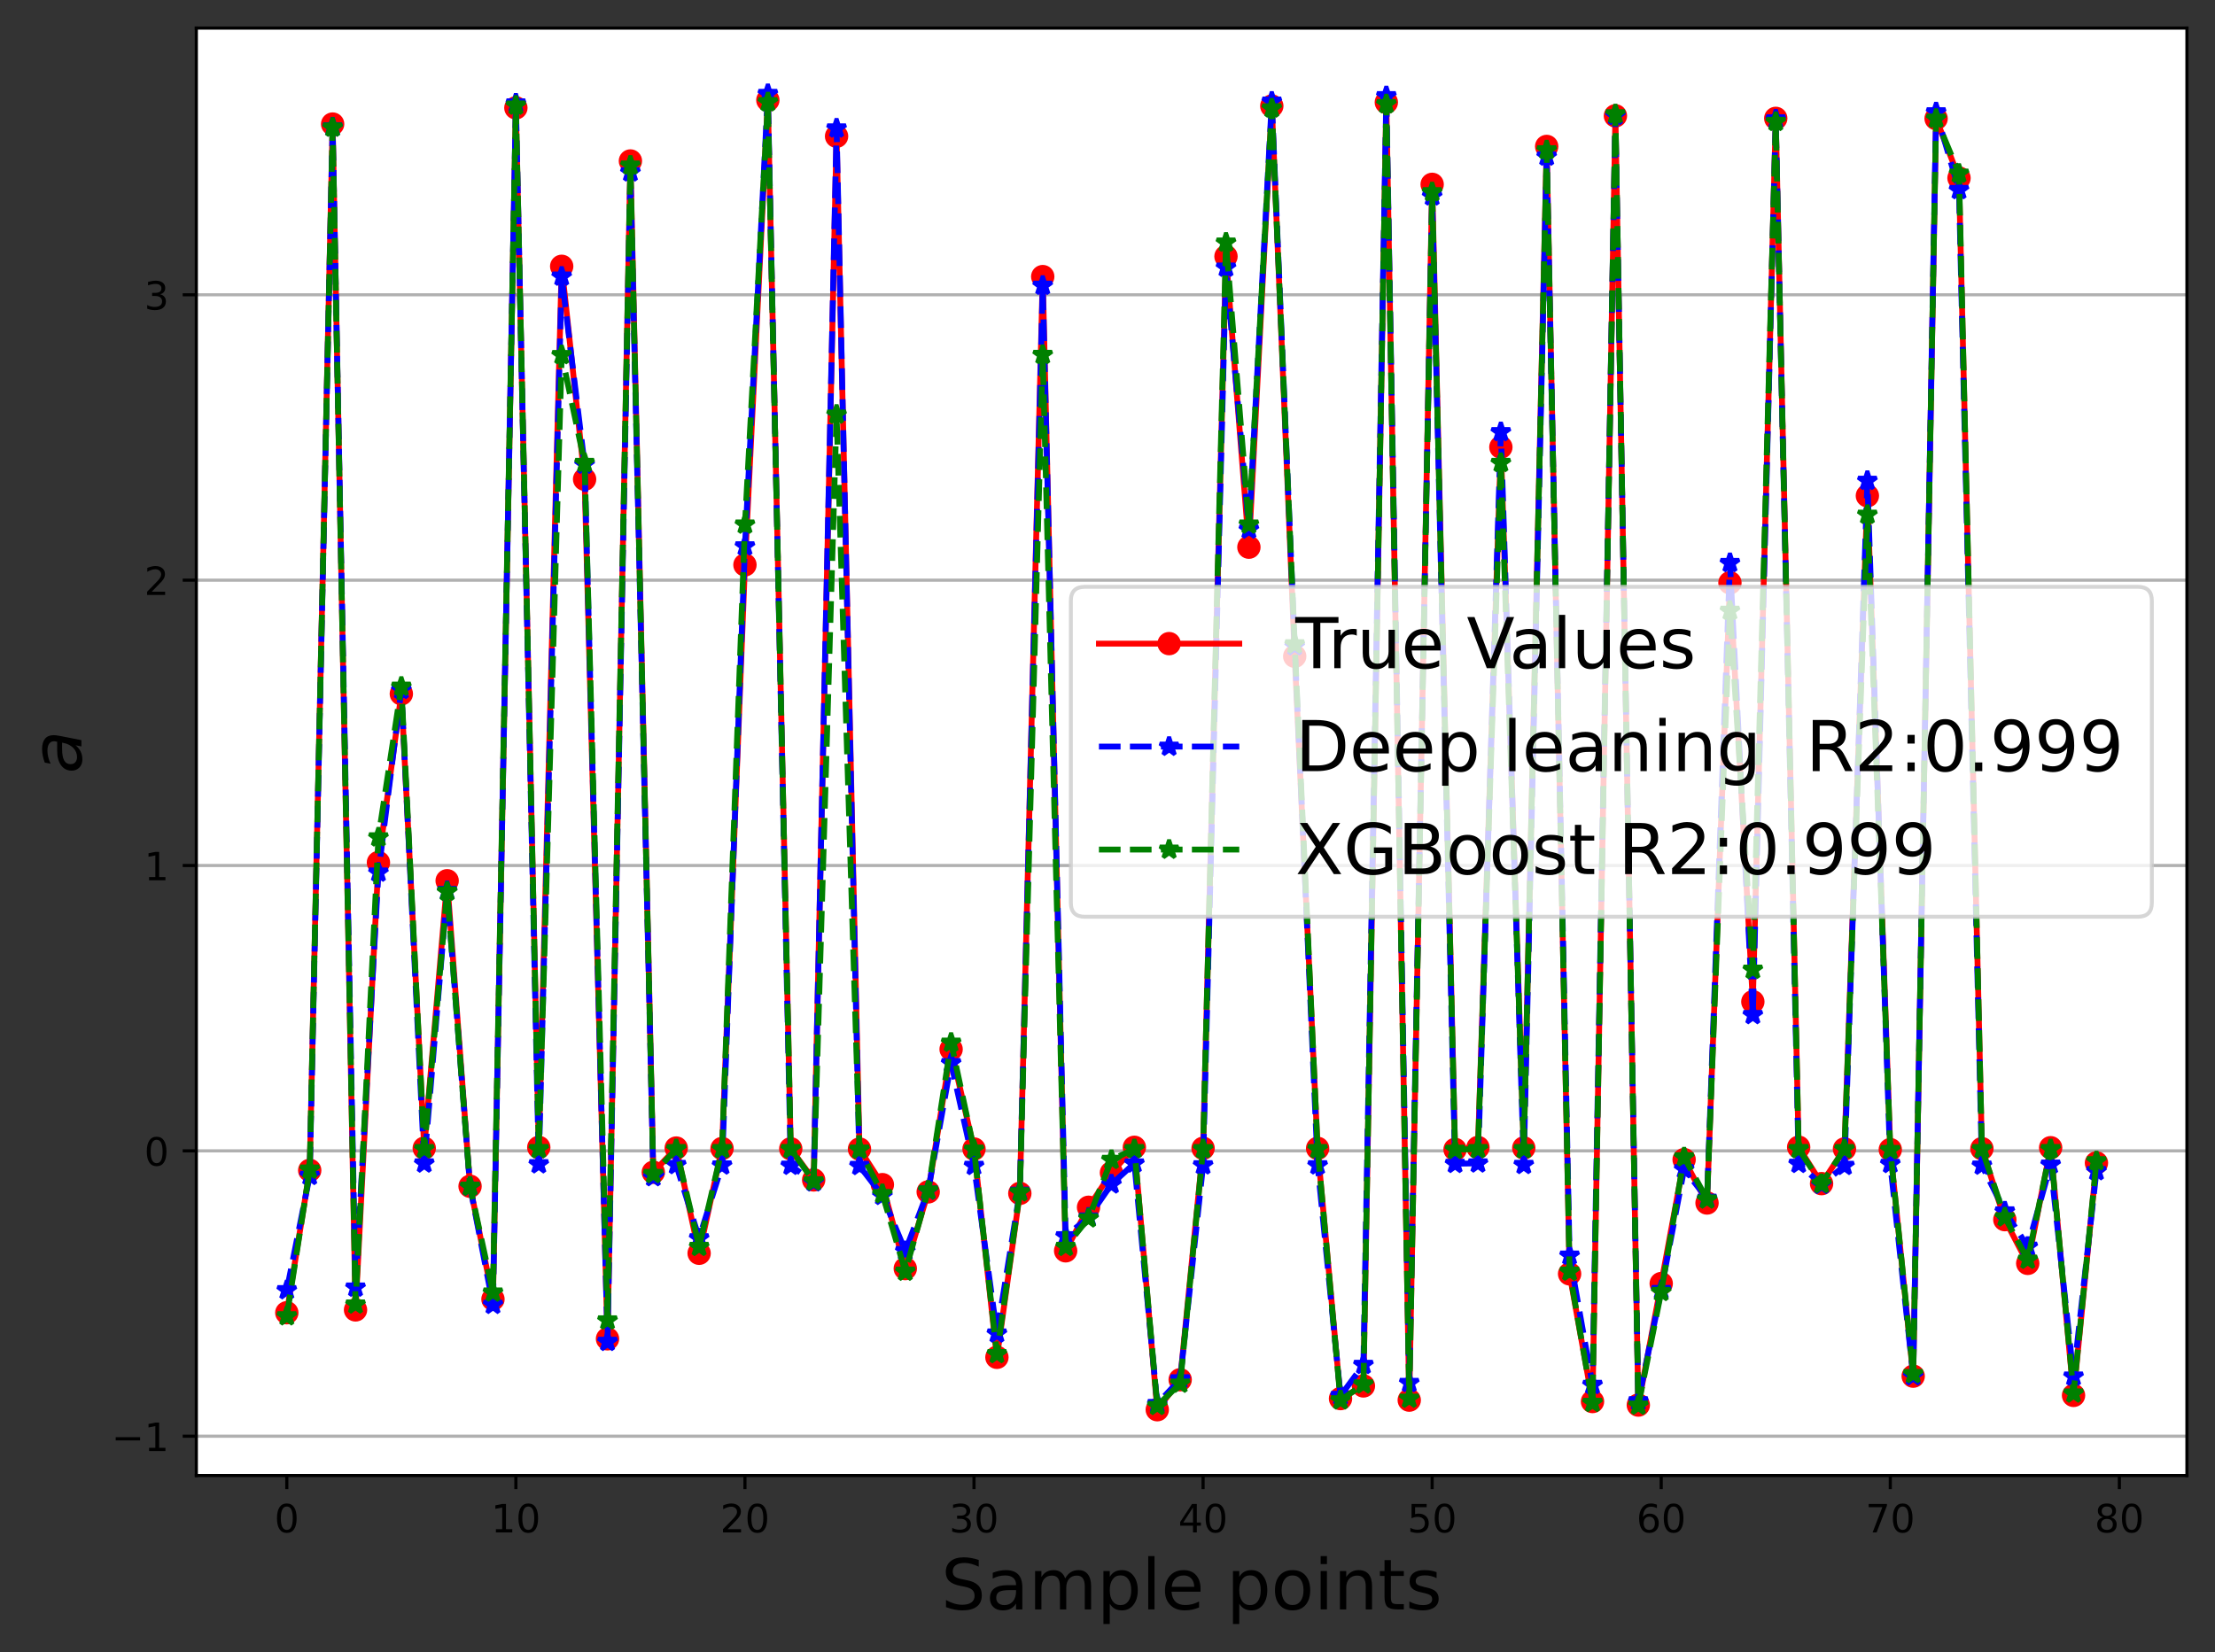 <?xml version="1.0" encoding="utf-8" standalone="no"?>
<!DOCTYPE svg PUBLIC "-//W3C//DTD SVG 1.1//EN"
  "http://www.w3.org/Graphics/SVG/1.1/DTD/svg11.dtd">
<!-- Created with matplotlib (https://matplotlib.org/) -->
<svg height="423.899pt" version="1.1" viewBox="0 0 568.213 423.899" width="568.213pt" xmlns="http://www.w3.org/2000/svg" xmlns:xlink="http://www.w3.org/1999/xlink">
 <rect x="0" y="0" width="568.213" height="423.899" fill="#333333" stroke="none"/>
 <defs>
  <style type="text/css">*{stroke-linecap:butt;stroke-linejoin:round;}</style>
 </defs>
 <g id="figure_1">
  <g id="patch_1">
   <path d="M 0 423.899 
L 568.213 423.899 
L 568.213 0 
L 0 0 
z
" style="fill:none;"/>
  </g>
  <g id="axes_1">
   <g id="patch_2">
    <path d="M 50.363 378.6 
L 561.013 378.6 
L 561.013 7.2 
L 50.363 7.2 
z
" style="fill:#ffffff;"/>
   </g>
   <g id="matplotlib.axis_1">
    <g id="xtick_1">
     <g id="line2d_1">
      <defs>
       <path d="M 0 0 
L 0 3.5 
" id="mb1ad6c42a3" style="stroke:#000000;stroke-width:0.8;"/>
      </defs>
      <g>
       <use style="stroke:#000000;stroke-width:0.8;" x="73.574" xlink:href="#mb1ad6c42a3" y="378.6"/>
      </g>
     </g>
     <g id="text_1">
      <!-- 0 -->
      <g transform="translate(70.393 393.198)scale(0.1 -0.1)">
       <defs>
        <path d="M 31.781 66.406 
Q 24.172 66.406 20.328 58.906 
Q 16.5 51.422 16.5 36.375 
Q 16.5 21.391 20.328 13.891 
Q 24.172 6.391 31.781 6.391 
Q 39.453 6.391 43.281 13.891 
Q 47.125 21.391 47.125 36.375 
Q 47.125 51.422 43.281 58.906 
Q 39.453 66.406 31.781 66.406 
z
M 31.781 74.219 
Q 44.047 74.219 50.516 64.516 
Q 56.984 54.828 56.984 36.375 
Q 56.984 17.969 50.516 8.266 
Q 44.047 -1.422 31.781 -1.422 
Q 19.531 -1.422 13.062 8.266 
Q 6.594 17.969 6.594 36.375 
Q 6.594 54.828 13.062 64.516 
Q 19.531 74.219 31.781 74.219 
z
" id="DejaVuSans-48"/>
       </defs>
       <use xlink:href="#DejaVuSans-48"/>
      </g>
     </g>
    </g>
    <g id="xtick_2">
     <g id="line2d_2">
      <g>
       <use style="stroke:#000000;stroke-width:0.8;" x="132.337" xlink:href="#mb1ad6c42a3" y="378.6"/>
      </g>
     </g>
     <g id="text_2">
      <!-- 10 -->
      <g transform="translate(125.975 393.198)scale(0.1 -0.1)">
       <defs>
        <path d="M 12.406 8.297 
L 28.516 8.297 
L 28.516 63.922 
L 10.984 60.406 
L 10.984 69.391 
L 28.422 72.906 
L 38.281 72.906 
L 38.281 8.297 
L 54.391 8.297 
L 54.391 0 
L 12.406 0 
z
" id="DejaVuSans-49"/>
       </defs>
       <use xlink:href="#DejaVuSans-49"/>
       <use x="63.623" xlink:href="#DejaVuSans-48"/>
      </g>
     </g>
    </g>
    <g id="xtick_3">
     <g id="line2d_3">
      <g>
       <use style="stroke:#000000;stroke-width:0.8;" x="191.1" xlink:href="#mb1ad6c42a3" y="378.6"/>
      </g>
     </g>
     <g id="text_3">
      <!-- 20 -->
      <g transform="translate(184.738 393.198)scale(0.1 -0.1)">
       <defs>
        <path d="M 19.188 8.297 
L 53.609 8.297 
L 53.609 0 
L 7.328 0 
L 7.328 8.297 
Q 12.938 14.109 22.625 23.891 
Q 32.328 33.688 34.812 36.531 
Q 39.547 41.844 41.422 45.531 
Q 43.312 49.219 43.312 52.781 
Q 43.312 58.594 39.234 62.25 
Q 35.156 65.922 28.609 65.922 
Q 23.969 65.922 18.812 64.312 
Q 13.672 62.703 7.812 59.422 
L 7.812 69.391 
Q 13.766 71.781 18.938 73 
Q 24.125 74.219 28.422 74.219 
Q 39.75 74.219 46.484 68.547 
Q 53.219 62.891 53.219 53.422 
Q 53.219 48.922 51.531 44.891 
Q 49.859 40.875 45.406 35.406 
Q 44.188 33.984 37.641 27.219 
Q 31.109 20.453 19.188 8.297 
z
" id="DejaVuSans-50"/>
       </defs>
       <use xlink:href="#DejaVuSans-50"/>
       <use x="63.623" xlink:href="#DejaVuSans-48"/>
      </g>
     </g>
    </g>
    <g id="xtick_4">
     <g id="line2d_4">
      <g>
       <use style="stroke:#000000;stroke-width:0.8;" x="249.863" xlink:href="#mb1ad6c42a3" y="378.6"/>
      </g>
     </g>
     <g id="text_4">
      <!-- 30 -->
      <g transform="translate(243.501 393.198)scale(0.1 -0.1)">
       <defs>
        <path d="M 40.578 39.312 
Q 47.656 37.797 51.625 33 
Q 55.609 28.219 55.609 21.188 
Q 55.609 10.406 48.188 4.484 
Q 40.766 -1.422 27.094 -1.422 
Q 22.516 -1.422 17.656 -0.516 
Q 12.797 0.391 7.625 2.203 
L 7.625 11.719 
Q 11.719 9.328 16.594 8.109 
Q 21.484 6.891 26.812 6.891 
Q 36.078 6.891 40.938 10.547 
Q 45.797 14.203 45.797 21.188 
Q 45.797 27.641 41.281 31.266 
Q 36.766 34.906 28.719 34.906 
L 20.219 34.906 
L 20.219 43.016 
L 29.109 43.016 
Q 36.375 43.016 40.234 45.922 
Q 44.094 48.828 44.094 54.297 
Q 44.094 59.906 40.109 62.906 
Q 36.141 65.922 28.719 65.922 
Q 24.656 65.922 20.016 65.031 
Q 15.375 64.156 9.812 62.312 
L 9.812 71.094 
Q 15.438 72.656 20.344 73.438 
Q 25.25 74.219 29.594 74.219 
Q 40.828 74.219 47.359 69.109 
Q 53.906 64.016 53.906 55.328 
Q 53.906 49.266 50.438 45.094 
Q 46.969 40.922 40.578 39.312 
z
" id="DejaVuSans-51"/>
       </defs>
       <use xlink:href="#DejaVuSans-51"/>
       <use x="63.623" xlink:href="#DejaVuSans-48"/>
      </g>
     </g>
    </g>
    <g id="xtick_5">
     <g id="line2d_5">
      <g>
       <use style="stroke:#000000;stroke-width:0.8;" x="308.626" xlink:href="#mb1ad6c42a3" y="378.6"/>
      </g>
     </g>
     <g id="text_5">
      <!-- 40 -->
      <g transform="translate(302.263 393.198)scale(0.1 -0.1)">
       <defs>
        <path d="M 37.797 64.312 
L 12.891 25.391 
L 37.797 25.391 
z
M 35.203 72.906 
L 47.609 72.906 
L 47.609 25.391 
L 58.016 25.391 
L 58.016 17.188 
L 47.609 17.188 
L 47.609 0 
L 37.797 0 
L 37.797 17.188 
L 4.891 17.188 
L 4.891 26.703 
z
" id="DejaVuSans-52"/>
       </defs>
       <use xlink:href="#DejaVuSans-52"/>
       <use x="63.623" xlink:href="#DejaVuSans-48"/>
      </g>
     </g>
    </g>
    <g id="xtick_6">
     <g id="line2d_6">
      <g>
       <use style="stroke:#000000;stroke-width:0.8;" x="367.389" xlink:href="#mb1ad6c42a3" y="378.6"/>
      </g>
     </g>
     <g id="text_6">
      <!-- 50 -->
      <g transform="translate(361.026 393.198)scale(0.1 -0.1)">
       <defs>
        <path d="M 10.797 72.906 
L 49.516 72.906 
L 49.516 64.594 
L 19.828 64.594 
L 19.828 46.734 
Q 21.969 47.469 24.109 47.828 
Q 26.266 48.188 28.422 48.188 
Q 40.625 48.188 47.75 41.5 
Q 54.891 34.812 54.891 23.391 
Q 54.891 11.625 47.562 5.094 
Q 40.234 -1.422 26.906 -1.422 
Q 22.312 -1.422 17.547 -0.641 
Q 12.797 0.141 7.719 1.703 
L 7.719 11.625 
Q 12.109 9.234 16.797 8.062 
Q 21.484 6.891 26.703 6.891 
Q 35.156 6.891 40.078 11.328 
Q 45.016 15.766 45.016 23.391 
Q 45.016 31 40.078 35.438 
Q 35.156 39.891 26.703 39.891 
Q 22.75 39.891 18.812 39.016 
Q 14.891 38.141 10.797 36.281 
z
" id="DejaVuSans-53"/>
       </defs>
       <use xlink:href="#DejaVuSans-53"/>
       <use x="63.623" xlink:href="#DejaVuSans-48"/>
      </g>
     </g>
    </g>
    <g id="xtick_7">
     <g id="line2d_7">
      <g>
       <use style="stroke:#000000;stroke-width:0.8;" x="426.152" xlink:href="#mb1ad6c42a3" y="378.6"/>
      </g>
     </g>
     <g id="text_7">
      <!-- 60 -->
      <g transform="translate(419.789 393.198)scale(0.1 -0.1)">
       <defs>
        <path d="M 33.016 40.375 
Q 26.375 40.375 22.484 35.828 
Q 18.609 31.297 18.609 23.391 
Q 18.609 15.531 22.484 10.953 
Q 26.375 6.391 33.016 6.391 
Q 39.656 6.391 43.531 10.953 
Q 47.406 15.531 47.406 23.391 
Q 47.406 31.297 43.531 35.828 
Q 39.656 40.375 33.016 40.375 
z
M 52.594 71.297 
L 52.594 62.312 
Q 48.875 64.062 45.094 64.984 
Q 41.312 65.922 37.594 65.922 
Q 27.828 65.922 22.672 59.328 
Q 17.531 52.734 16.797 39.406 
Q 19.672 43.656 24.016 45.922 
Q 28.375 48.188 33.594 48.188 
Q 44.578 48.188 50.953 41.516 
Q 57.328 34.859 57.328 23.391 
Q 57.328 12.156 50.688 5.359 
Q 44.047 -1.422 33.016 -1.422 
Q 20.359 -1.422 13.672 8.266 
Q 6.984 17.969 6.984 36.375 
Q 6.984 53.656 15.188 63.938 
Q 23.391 74.219 37.203 74.219 
Q 40.922 74.219 44.703 73.484 
Q 48.484 72.75 52.594 71.297 
z
" id="DejaVuSans-54"/>
       </defs>
       <use xlink:href="#DejaVuSans-54"/>
       <use x="63.623" xlink:href="#DejaVuSans-48"/>
      </g>
     </g>
    </g>
    <g id="xtick_8">
     <g id="line2d_8">
      <g>
       <use style="stroke:#000000;stroke-width:0.8;" x="484.915" xlink:href="#mb1ad6c42a3" y="378.6"/>
      </g>
     </g>
     <g id="text_8">
      <!-- 70 -->
      <g transform="translate(478.552 393.198)scale(0.1 -0.1)">
       <defs>
        <path d="M 8.203 72.906 
L 55.078 72.906 
L 55.078 68.703 
L 28.609 0 
L 18.312 0 
L 43.219 64.594 
L 8.203 64.594 
z
" id="DejaVuSans-55"/>
       </defs>
       <use xlink:href="#DejaVuSans-55"/>
       <use x="63.623" xlink:href="#DejaVuSans-48"/>
      </g>
     </g>
    </g>
    <g id="xtick_9">
     <g id="line2d_9">
      <g>
       <use style="stroke:#000000;stroke-width:0.8;" x="543.678" xlink:href="#mb1ad6c42a3" y="378.6"/>
      </g>
     </g>
     <g id="text_9">
      <!-- 80 -->
      <g transform="translate(537.315 393.198)scale(0.1 -0.1)">
       <defs>
        <path d="M 31.781 34.625 
Q 24.75 34.625 20.719 30.859 
Q 16.703 27.094 16.703 20.516 
Q 16.703 13.922 20.719 10.156 
Q 24.75 6.391 31.781 6.391 
Q 38.812 6.391 42.859 10.172 
Q 46.922 13.969 46.922 20.516 
Q 46.922 27.094 42.891 30.859 
Q 38.875 34.625 31.781 34.625 
z
M 21.922 38.812 
Q 15.578 40.375 12.031 44.719 
Q 8.5 49.078 8.5 55.328 
Q 8.5 64.062 14.719 69.141 
Q 20.953 74.219 31.781 74.219 
Q 42.672 74.219 48.875 69.141 
Q 55.078 64.062 55.078 55.328 
Q 55.078 49.078 51.531 44.719 
Q 48 40.375 41.703 38.812 
Q 48.828 37.156 52.797 32.312 
Q 56.781 27.484 56.781 20.516 
Q 56.781 9.906 50.312 4.234 
Q 43.844 -1.422 31.781 -1.422 
Q 19.734 -1.422 13.25 4.234 
Q 6.781 9.906 6.781 20.516 
Q 6.781 27.484 10.781 32.312 
Q 14.797 37.156 21.922 38.812 
z
M 18.312 54.391 
Q 18.312 48.734 21.844 45.562 
Q 25.391 42.391 31.781 42.391 
Q 38.141 42.391 41.719 45.562 
Q 45.312 48.734 45.312 54.391 
Q 45.312 60.062 41.719 63.234 
Q 38.141 66.406 31.781 66.406 
Q 25.391 66.406 21.844 63.234 
Q 18.312 60.062 18.312 54.391 
z
" id="DejaVuSans-56"/>
       </defs>
       <use xlink:href="#DejaVuSans-56"/>
       <use x="63.623" xlink:href="#DejaVuSans-48"/>
      </g>
     </g>
    </g>
    <g id="text_10">
     <!-- Sample points -->
     <g transform="translate(241.439 412.955)scale(0.18 -0.18)">
      <defs>
       <path d="M 53.516 70.516 
L 53.516 60.891 
Q 47.906 63.578 42.922 64.891 
Q 37.938 66.219 33.297 66.219 
Q 25.25 66.219 20.875 63.094 
Q 16.5 59.969 16.5 54.203 
Q 16.5 49.359 19.406 46.891 
Q 22.312 44.438 30.422 42.922 
L 36.375 41.703 
Q 47.406 39.594 52.656 34.297 
Q 57.906 29 57.906 20.125 
Q 57.906 9.516 50.797 4.047 
Q 43.703 -1.422 29.984 -1.422 
Q 24.812 -1.422 18.969 -0.25 
Q 13.141 0.922 6.891 3.219 
L 6.891 13.375 
Q 12.891 10.016 18.656 8.297 
Q 24.422 6.594 29.984 6.594 
Q 38.422 6.594 43.016 9.906 
Q 47.609 13.234 47.609 19.391 
Q 47.609 24.75 44.312 27.781 
Q 41.016 30.812 33.5 32.328 
L 27.484 33.5 
Q 16.453 35.688 11.516 40.375 
Q 6.594 45.062 6.594 53.422 
Q 6.594 63.094 13.406 68.656 
Q 20.219 74.219 32.172 74.219 
Q 37.312 74.219 42.625 73.281 
Q 47.953 72.359 53.516 70.516 
z
" id="DejaVuSans-83"/>
       <path d="M 34.281 27.484 
Q 23.391 27.484 19.188 25 
Q 14.984 22.516 14.984 16.5 
Q 14.984 11.719 18.141 8.906 
Q 21.297 6.109 26.703 6.109 
Q 34.188 6.109 38.703 11.406 
Q 43.219 16.703 43.219 25.484 
L 43.219 27.484 
z
M 52.203 31.203 
L 52.203 0 
L 43.219 0 
L 43.219 8.297 
Q 40.141 3.328 35.547 0.953 
Q 30.953 -1.422 24.312 -1.422 
Q 15.922 -1.422 10.953 3.297 
Q 6 8.016 6 15.922 
Q 6 25.141 12.172 29.828 
Q 18.359 34.516 30.609 34.516 
L 43.219 34.516 
L 43.219 35.406 
Q 43.219 41.609 39.141 45 
Q 35.062 48.391 27.688 48.391 
Q 23 48.391 18.547 47.266 
Q 14.109 46.141 10.016 43.891 
L 10.016 52.203 
Q 14.938 54.109 19.578 55.047 
Q 24.219 56 28.609 56 
Q 40.484 56 46.344 49.844 
Q 52.203 43.703 52.203 31.203 
z
" id="DejaVuSans-97"/>
       <path d="M 52 44.188 
Q 55.375 50.25 60.062 53.125 
Q 64.75 56 71.094 56 
Q 79.641 56 84.281 50.016 
Q 88.922 44.047 88.922 33.016 
L 88.922 0 
L 79.891 0 
L 79.891 32.719 
Q 79.891 40.578 77.094 44.375 
Q 74.312 48.188 68.609 48.188 
Q 61.625 48.188 57.562 43.547 
Q 53.516 38.922 53.516 30.906 
L 53.516 0 
L 44.484 0 
L 44.484 32.719 
Q 44.484 40.625 41.703 44.406 
Q 38.922 48.188 33.109 48.188 
Q 26.219 48.188 22.156 43.531 
Q 18.109 38.875 18.109 30.906 
L 18.109 0 
L 9.078 0 
L 9.078 54.688 
L 18.109 54.688 
L 18.109 46.188 
Q 21.188 51.219 25.484 53.609 
Q 29.781 56 35.688 56 
Q 41.656 56 45.828 52.969 
Q 50 49.953 52 44.188 
z
" id="DejaVuSans-109"/>
       <path d="M 18.109 8.203 
L 18.109 -20.797 
L 9.078 -20.797 
L 9.078 54.688 
L 18.109 54.688 
L 18.109 46.391 
Q 20.953 51.266 25.266 53.625 
Q 29.594 56 35.594 56 
Q 45.562 56 51.781 48.094 
Q 58.016 40.188 58.016 27.297 
Q 58.016 14.406 51.781 6.484 
Q 45.562 -1.422 35.594 -1.422 
Q 29.594 -1.422 25.266 0.953 
Q 20.953 3.328 18.109 8.203 
z
M 48.688 27.297 
Q 48.688 37.203 44.609 42.844 
Q 40.531 48.484 33.406 48.484 
Q 26.266 48.484 22.188 42.844 
Q 18.109 37.203 18.109 27.297 
Q 18.109 17.391 22.188 11.75 
Q 26.266 6.109 33.406 6.109 
Q 40.531 6.109 44.609 11.75 
Q 48.688 17.391 48.688 27.297 
z
" id="DejaVuSans-112"/>
       <path d="M 9.422 75.984 
L 18.406 75.984 
L 18.406 0 
L 9.422 0 
z
" id="DejaVuSans-108"/>
       <path d="M 56.203 29.594 
L 56.203 25.203 
L 14.891 25.203 
Q 15.484 15.922 20.484 11.062 
Q 25.484 6.203 34.422 6.203 
Q 39.594 6.203 44.453 7.469 
Q 49.312 8.734 54.109 11.281 
L 54.109 2.781 
Q 49.266 0.734 44.188 -0.344 
Q 39.109 -1.422 33.891 -1.422 
Q 20.797 -1.422 13.156 6.188 
Q 5.516 13.812 5.516 26.812 
Q 5.516 40.234 12.766 48.109 
Q 20.016 56 32.328 56 
Q 43.359 56 49.781 48.891 
Q 56.203 41.797 56.203 29.594 
z
M 47.219 32.234 
Q 47.125 39.594 43.094 43.984 
Q 39.062 48.391 32.422 48.391 
Q 24.906 48.391 20.391 44.141 
Q 15.875 39.891 15.188 32.172 
z
" id="DejaVuSans-101"/>
       <path id="DejaVuSans-32"/>
       <path d="M 30.609 48.391 
Q 23.391 48.391 19.188 42.75 
Q 14.984 37.109 14.984 27.297 
Q 14.984 17.484 19.156 11.844 
Q 23.344 6.203 30.609 6.203 
Q 37.797 6.203 41.984 11.859 
Q 46.188 17.531 46.188 27.297 
Q 46.188 37.016 41.984 42.703 
Q 37.797 48.391 30.609 48.391 
z
M 30.609 56 
Q 42.328 56 49.016 48.375 
Q 55.719 40.766 55.719 27.297 
Q 55.719 13.875 49.016 6.219 
Q 42.328 -1.422 30.609 -1.422 
Q 18.844 -1.422 12.172 6.219 
Q 5.516 13.875 5.516 27.297 
Q 5.516 40.766 12.172 48.375 
Q 18.844 56 30.609 56 
z
" id="DejaVuSans-111"/>
       <path d="M 9.422 54.688 
L 18.406 54.688 
L 18.406 0 
L 9.422 0 
z
M 9.422 75.984 
L 18.406 75.984 
L 18.406 64.594 
L 9.422 64.594 
z
" id="DejaVuSans-105"/>
       <path d="M 54.891 33.016 
L 54.891 0 
L 45.906 0 
L 45.906 32.719 
Q 45.906 40.484 42.875 44.328 
Q 39.844 48.188 33.797 48.188 
Q 26.516 48.188 22.312 43.547 
Q 18.109 38.922 18.109 30.906 
L 18.109 0 
L 9.078 0 
L 9.078 54.688 
L 18.109 54.688 
L 18.109 46.188 
Q 21.344 51.125 25.703 53.562 
Q 30.078 56 35.797 56 
Q 45.219 56 50.047 50.172 
Q 54.891 44.344 54.891 33.016 
z
" id="DejaVuSans-110"/>
       <path d="M 18.312 70.219 
L 18.312 54.688 
L 36.812 54.688 
L 36.812 47.703 
L 18.312 47.703 
L 18.312 18.016 
Q 18.312 11.328 20.141 9.422 
Q 21.969 7.516 27.594 7.516 
L 36.812 7.516 
L 36.812 0 
L 27.594 0 
Q 17.188 0 13.234 3.875 
Q 9.281 7.766 9.281 18.016 
L 9.281 47.703 
L 2.688 47.703 
L 2.688 54.688 
L 9.281 54.688 
L 9.281 70.219 
z
" id="DejaVuSans-116"/>
       <path d="M 44.281 53.078 
L 44.281 44.578 
Q 40.484 46.531 36.375 47.5 
Q 32.281 48.484 27.875 48.484 
Q 21.188 48.484 17.844 46.438 
Q 14.5 44.391 14.5 40.281 
Q 14.5 37.156 16.891 35.375 
Q 19.281 33.594 26.516 31.984 
L 29.594 31.297 
Q 39.156 29.25 43.188 25.516 
Q 47.219 21.781 47.219 15.094 
Q 47.219 7.469 41.188 3.016 
Q 35.156 -1.422 24.609 -1.422 
Q 20.219 -1.422 15.453 -0.562 
Q 10.688 0.297 5.422 2 
L 5.422 11.281 
Q 10.406 8.688 15.234 7.391 
Q 20.062 6.109 24.812 6.109 
Q 31.156 6.109 34.562 8.281 
Q 37.984 10.453 37.984 14.406 
Q 37.984 18.062 35.516 20.016 
Q 33.062 21.969 24.703 23.781 
L 21.578 24.516 
Q 13.234 26.266 9.516 29.906 
Q 5.812 33.547 5.812 39.891 
Q 5.812 47.609 11.281 51.797 
Q 16.75 56 26.812 56 
Q 31.781 56 36.172 55.266 
Q 40.578 54.547 44.281 53.078 
z
" id="DejaVuSans-115"/>
      </defs>
      <use xlink:href="#DejaVuSans-83"/>
      <use x="63.477" xlink:href="#DejaVuSans-97"/>
      <use x="124.756" xlink:href="#DejaVuSans-109"/>
      <use x="222.168" xlink:href="#DejaVuSans-112"/>
      <use x="285.645" xlink:href="#DejaVuSans-108"/>
      <use x="313.428" xlink:href="#DejaVuSans-101"/>
      <use x="374.951" xlink:href="#DejaVuSans-32"/>
      <use x="406.738" xlink:href="#DejaVuSans-112"/>
      <use x="470.215" xlink:href="#DejaVuSans-111"/>
      <use x="531.396" xlink:href="#DejaVuSans-105"/>
      <use x="559.18" xlink:href="#DejaVuSans-110"/>
      <use x="622.559" xlink:href="#DejaVuSans-116"/>
      <use x="661.768" xlink:href="#DejaVuSans-115"/>
     </g>
    </g>
   </g>
   <g id="matplotlib.axis_2">
    <g id="ytick_1">
     <g id="line2d_10">
      <path clip-path="url(#p6685e60af9)" d="M 50.363 368.517 
L 561.013 368.517 
" style="fill:none;stroke:#b0b0b0;stroke-linecap:square;stroke-width:0.8;"/>
     </g>
     <g id="line2d_11">
      <defs>
       <path d="M 0 0 
L -3.5 0 
" id="m3799e55d88" style="stroke:#000000;stroke-width:0.8;"/>
      </defs>
      <g>
       <use style="stroke:#000000;stroke-width:0.8;" x="50.363" xlink:href="#m3799e55d88" y="368.517"/>
      </g>
     </g>
     <g id="text_11">
      <!-- −1 -->
      <g transform="translate(28.621 372.316)scale(0.1 -0.1)">
       <defs>
        <path d="M 10.594 35.5 
L 73.188 35.5 
L 73.188 27.203 
L 10.594 27.203 
z
" id="DejaVuSans-8722"/>
       </defs>
       <use xlink:href="#DejaVuSans-8722"/>
       <use x="83.789" xlink:href="#DejaVuSans-49"/>
      </g>
     </g>
    </g>
    <g id="ytick_2">
     <g id="line2d_12">
      <path clip-path="url(#p6685e60af9)" d="M 50.363 295.298 
L 561.013 295.298 
" style="fill:none;stroke:#b0b0b0;stroke-linecap:square;stroke-width:0.8;"/>
     </g>
     <g id="line2d_13">
      <g>
       <use style="stroke:#000000;stroke-width:0.8;" x="50.363" xlink:href="#m3799e55d88" y="295.298"/>
      </g>
     </g>
     <g id="text_12">
      <!-- 0 -->
      <g transform="translate(37 299.097)scale(0.1 -0.1)">
       <use xlink:href="#DejaVuSans-48"/>
      </g>
     </g>
    </g>
    <g id="ytick_3">
     <g id="line2d_14">
      <path clip-path="url(#p6685e60af9)" d="M 50.363 222.079 
L 561.013 222.079 
" style="fill:none;stroke:#b0b0b0;stroke-linecap:square;stroke-width:0.8;"/>
     </g>
     <g id="line2d_15">
      <g>
       <use style="stroke:#000000;stroke-width:0.8;" x="50.363" xlink:href="#m3799e55d88" y="222.079"/>
      </g>
     </g>
     <g id="text_13">
      <!-- 1 -->
      <g transform="translate(37 225.878)scale(0.1 -0.1)">
       <use xlink:href="#DejaVuSans-49"/>
      </g>
     </g>
    </g>
    <g id="ytick_4">
     <g id="line2d_16">
      <path clip-path="url(#p6685e60af9)" d="M 50.363 148.86 
L 561.013 148.86 
" style="fill:none;stroke:#b0b0b0;stroke-linecap:square;stroke-width:0.8;"/>
     </g>
     <g id="line2d_17">
      <g>
       <use style="stroke:#000000;stroke-width:0.8;" x="50.363" xlink:href="#m3799e55d88" y="148.86"/>
      </g>
     </g>
     <g id="text_14">
      <!-- 2 -->
      <g transform="translate(37 152.66)scale(0.1 -0.1)">
       <use xlink:href="#DejaVuSans-50"/>
      </g>
     </g>
    </g>
    <g id="ytick_5">
     <g id="line2d_18">
      <path clip-path="url(#p6685e60af9)" d="M 50.363 75.642 
L 561.013 75.642 
" style="fill:none;stroke:#b0b0b0;stroke-linecap:square;stroke-width:0.8;"/>
     </g>
     <g id="line2d_19">
      <g>
       <use style="stroke:#000000;stroke-width:0.8;" x="50.363" xlink:href="#m3799e55d88" y="75.642"/>
      </g>
     </g>
     <g id="text_15">
      <!-- 3 -->
      <g transform="translate(37 79.441)scale(0.1 -0.1)">
       <use xlink:href="#DejaVuSans-51"/>
      </g>
     </g>
    </g>
    <g id="text_16">
     <!-- $a$ -->
     <g transform="translate(20.877 198.48)rotate(-90)scale(0.18 -0.18)">
      <defs>
       <path d="M 53.719 31.203 
L 47.609 0 
L 38.625 0 
L 40.281 8.297 
Q 36.328 3.422 31.266 1 
Q 26.219 -1.422 20.016 -1.422 
Q 13.031 -1.422 8.562 2.844 
Q 4.109 7.125 4.109 13.812 
Q 4.109 23.391 11.75 28.953 
Q 19.391 34.516 32.812 34.516 
L 45.312 34.516 
L 45.797 36.922 
Q 45.906 37.312 45.953 37.766 
Q 46 38.234 46 39.203 
Q 46 43.562 42.453 45.969 
Q 38.922 48.391 32.516 48.391 
Q 28.125 48.391 23.5 47.266 
Q 18.891 46.141 14.016 43.891 
L 15.578 52.203 
Q 20.656 54.109 25.516 55.047 
Q 30.375 56 34.906 56 
Q 44.578 56 49.625 51.797 
Q 54.688 47.609 54.688 39.594 
Q 54.688 37.984 54.438 35.812 
Q 54.203 33.641 53.719 31.203 
z
M 44 27.484 
L 35.016 27.484 
Q 23.969 27.484 18.672 24.531 
Q 13.375 21.578 13.375 15.375 
Q 13.375 11.078 16.078 8.641 
Q 18.797 6.203 23.578 6.203 
Q 30.906 6.203 36.375 11.453 
Q 41.844 16.703 43.609 25.484 
z
" id="DejaVuSans-Oblique-97"/>
      </defs>
      <use xlink:href="#DejaVuSans-Oblique-97"/>
     </g>
    </g>
   </g>
   <g id="line2d_20">
    <path clip-path="url(#p6685e60af9)" d="M 73.574 336.836 
L 79.45 300.301 
L 85.327 31.831 
L 91.203 336.107 
L 97.079 221.317 
L 102.956 178.03 
L 108.832 294.621 
L 114.708 225.99 
L 120.585 304.382 
L 126.461 333.366 
L 132.337 27.676 
L 138.213 294.415 
L 144.09 68.333 
L 149.966 122.966 
L 155.842 343.528 
L 161.719 41.304 
L 167.595 300.796 
L 173.471 294.579 
L 179.347 321.578 
L 185.224 294.696 
L 191.1 144.938 
L 196.976 25.696 
L 202.853 294.773 
L 208.729 302.756 
L 214.605 34.965 
L 220.482 294.835 
L 226.358 303.964 
L 232.234 325.5 
L 238.11 305.827 
L 243.987 269.229 
L 249.863 294.823 
L 255.739 348.272 
L 261.616 306.209 
L 267.492 70.969 
L 273.368 320.948 
L 279.244 309.774 
L 285.121 300.916 
L 290.997 294.387 
L 296.873 361.718 
L 302.75 354.022 
L 308.626 294.643 
L 314.502 65.8 
L 320.379 140.402 
L 326.255 27.202 
L 332.131 168.4 
L 338.007 294.656 
L 343.884 358.864 
L 349.76 355.616 
L 355.636 26.257 
L 361.513 359.26 
L 367.389 47.302 
L 373.265 294.933 
L 379.141 294.43 
L 385.018 114.74 
L 390.894 294.554 
L 396.77 37.573 
L 402.647 326.858 
L 408.523 359.62 
L 414.399 29.72 
L 420.276 360.526 
L 426.152 329.344 
L 432.028 297.544 
L 437.904 308.675 
L 443.781 149.535 
L 449.657 257.04 
L 455.533 30.372 
L 461.41 294.364 
L 467.286 303.708 
L 473.162 294.811 
L 479.039 127.209 
L 484.915 294.983 
L 490.791 353.109 
L 496.667 30.42 
L 502.544 45.686 
L 508.42 294.734 
L 514.296 312.95 
L 520.173 324.167 
L 526.049 294.495 
L 531.925 358.044 
L 537.801 298.394 
" style="fill:none;stroke:#ff0000;stroke-linecap:square;stroke-width:1.5;"/>
    <defs>
     <path d="M 0 2.5 
C 0.663 2.5 1.299 2.237 1.768 1.768 
C 2.237 1.299 2.5 0.663 2.5 0 
C 2.5 -0.663 2.237 -1.299 1.768 -1.768 
C 1.299 -2.237 0.663 -2.5 0 -2.5 
C -0.663 -2.5 -1.299 -2.237 -1.768 -1.768 
C -2.237 -1.299 -2.5 -0.663 -2.5 0 
C -2.5 0.663 -2.237 1.299 -1.768 1.768 
C -1.299 2.237 -0.663 2.5 0 2.5 
z
" id="m0b2fdf4179" style="stroke:#ff0000;"/>
    </defs>
    <g clip-path="url(#p6685e60af9)">
     <use style="fill:#ff0000;stroke:#ff0000;" x="73.574" xlink:href="#m0b2fdf4179" y="336.836"/>
     <use style="fill:#ff0000;stroke:#ff0000;" x="79.45" xlink:href="#m0b2fdf4179" y="300.301"/>
     <use style="fill:#ff0000;stroke:#ff0000;" x="85.327" xlink:href="#m0b2fdf4179" y="31.831"/>
     <use style="fill:#ff0000;stroke:#ff0000;" x="91.203" xlink:href="#m0b2fdf4179" y="336.107"/>
     <use style="fill:#ff0000;stroke:#ff0000;" x="97.079" xlink:href="#m0b2fdf4179" y="221.317"/>
     <use style="fill:#ff0000;stroke:#ff0000;" x="102.956" xlink:href="#m0b2fdf4179" y="178.03"/>
     <use style="fill:#ff0000;stroke:#ff0000;" x="108.832" xlink:href="#m0b2fdf4179" y="294.621"/>
     <use style="fill:#ff0000;stroke:#ff0000;" x="114.708" xlink:href="#m0b2fdf4179" y="225.99"/>
     <use style="fill:#ff0000;stroke:#ff0000;" x="120.585" xlink:href="#m0b2fdf4179" y="304.382"/>
     <use style="fill:#ff0000;stroke:#ff0000;" x="126.461" xlink:href="#m0b2fdf4179" y="333.366"/>
     <use style="fill:#ff0000;stroke:#ff0000;" x="132.337" xlink:href="#m0b2fdf4179" y="27.676"/>
     <use style="fill:#ff0000;stroke:#ff0000;" x="138.213" xlink:href="#m0b2fdf4179" y="294.415"/>
     <use style="fill:#ff0000;stroke:#ff0000;" x="144.09" xlink:href="#m0b2fdf4179" y="68.333"/>
     <use style="fill:#ff0000;stroke:#ff0000;" x="149.966" xlink:href="#m0b2fdf4179" y="122.966"/>
     <use style="fill:#ff0000;stroke:#ff0000;" x="155.842" xlink:href="#m0b2fdf4179" y="343.528"/>
     <use style="fill:#ff0000;stroke:#ff0000;" x="161.719" xlink:href="#m0b2fdf4179" y="41.304"/>
     <use style="fill:#ff0000;stroke:#ff0000;" x="167.595" xlink:href="#m0b2fdf4179" y="300.796"/>
     <use style="fill:#ff0000;stroke:#ff0000;" x="173.471" xlink:href="#m0b2fdf4179" y="294.579"/>
     <use style="fill:#ff0000;stroke:#ff0000;" x="179.347" xlink:href="#m0b2fdf4179" y="321.578"/>
     <use style="fill:#ff0000;stroke:#ff0000;" x="185.224" xlink:href="#m0b2fdf4179" y="294.696"/>
     <use style="fill:#ff0000;stroke:#ff0000;" x="191.1" xlink:href="#m0b2fdf4179" y="144.938"/>
     <use style="fill:#ff0000;stroke:#ff0000;" x="196.976" xlink:href="#m0b2fdf4179" y="25.696"/>
     <use style="fill:#ff0000;stroke:#ff0000;" x="202.853" xlink:href="#m0b2fdf4179" y="294.773"/>
     <use style="fill:#ff0000;stroke:#ff0000;" x="208.729" xlink:href="#m0b2fdf4179" y="302.756"/>
     <use style="fill:#ff0000;stroke:#ff0000;" x="214.605" xlink:href="#m0b2fdf4179" y="34.965"/>
     <use style="fill:#ff0000;stroke:#ff0000;" x="220.482" xlink:href="#m0b2fdf4179" y="294.835"/>
     <use style="fill:#ff0000;stroke:#ff0000;" x="226.358" xlink:href="#m0b2fdf4179" y="303.964"/>
     <use style="fill:#ff0000;stroke:#ff0000;" x="232.234" xlink:href="#m0b2fdf4179" y="325.5"/>
     <use style="fill:#ff0000;stroke:#ff0000;" x="238.11" xlink:href="#m0b2fdf4179" y="305.827"/>
     <use style="fill:#ff0000;stroke:#ff0000;" x="243.987" xlink:href="#m0b2fdf4179" y="269.229"/>
     <use style="fill:#ff0000;stroke:#ff0000;" x="249.863" xlink:href="#m0b2fdf4179" y="294.823"/>
     <use style="fill:#ff0000;stroke:#ff0000;" x="255.739" xlink:href="#m0b2fdf4179" y="348.272"/>
     <use style="fill:#ff0000;stroke:#ff0000;" x="261.616" xlink:href="#m0b2fdf4179" y="306.209"/>
     <use style="fill:#ff0000;stroke:#ff0000;" x="267.492" xlink:href="#m0b2fdf4179" y="70.969"/>
     <use style="fill:#ff0000;stroke:#ff0000;" x="273.368" xlink:href="#m0b2fdf4179" y="320.948"/>
     <use style="fill:#ff0000;stroke:#ff0000;" x="279.244" xlink:href="#m0b2fdf4179" y="309.774"/>
     <use style="fill:#ff0000;stroke:#ff0000;" x="285.121" xlink:href="#m0b2fdf4179" y="300.916"/>
     <use style="fill:#ff0000;stroke:#ff0000;" x="290.997" xlink:href="#m0b2fdf4179" y="294.387"/>
     <use style="fill:#ff0000;stroke:#ff0000;" x="296.873" xlink:href="#m0b2fdf4179" y="361.718"/>
     <use style="fill:#ff0000;stroke:#ff0000;" x="302.75" xlink:href="#m0b2fdf4179" y="354.022"/>
     <use style="fill:#ff0000;stroke:#ff0000;" x="308.626" xlink:href="#m0b2fdf4179" y="294.643"/>
     <use style="fill:#ff0000;stroke:#ff0000;" x="314.502" xlink:href="#m0b2fdf4179" y="65.8"/>
     <use style="fill:#ff0000;stroke:#ff0000;" x="320.379" xlink:href="#m0b2fdf4179" y="140.402"/>
     <use style="fill:#ff0000;stroke:#ff0000;" x="326.255" xlink:href="#m0b2fdf4179" y="27.202"/>
     <use style="fill:#ff0000;stroke:#ff0000;" x="332.131" xlink:href="#m0b2fdf4179" y="168.4"/>
     <use style="fill:#ff0000;stroke:#ff0000;" x="338.007" xlink:href="#m0b2fdf4179" y="294.656"/>
     <use style="fill:#ff0000;stroke:#ff0000;" x="343.884" xlink:href="#m0b2fdf4179" y="358.864"/>
     <use style="fill:#ff0000;stroke:#ff0000;" x="349.76" xlink:href="#m0b2fdf4179" y="355.616"/>
     <use style="fill:#ff0000;stroke:#ff0000;" x="355.636" xlink:href="#m0b2fdf4179" y="26.257"/>
     <use style="fill:#ff0000;stroke:#ff0000;" x="361.513" xlink:href="#m0b2fdf4179" y="359.26"/>
     <use style="fill:#ff0000;stroke:#ff0000;" x="367.389" xlink:href="#m0b2fdf4179" y="47.302"/>
     <use style="fill:#ff0000;stroke:#ff0000;" x="373.265" xlink:href="#m0b2fdf4179" y="294.933"/>
     <use style="fill:#ff0000;stroke:#ff0000;" x="379.141" xlink:href="#m0b2fdf4179" y="294.43"/>
     <use style="fill:#ff0000;stroke:#ff0000;" x="385.018" xlink:href="#m0b2fdf4179" y="114.74"/>
     <use style="fill:#ff0000;stroke:#ff0000;" x="390.894" xlink:href="#m0b2fdf4179" y="294.554"/>
     <use style="fill:#ff0000;stroke:#ff0000;" x="396.77" xlink:href="#m0b2fdf4179" y="37.573"/>
     <use style="fill:#ff0000;stroke:#ff0000;" x="402.647" xlink:href="#m0b2fdf4179" y="326.858"/>
     <use style="fill:#ff0000;stroke:#ff0000;" x="408.523" xlink:href="#m0b2fdf4179" y="359.62"/>
     <use style="fill:#ff0000;stroke:#ff0000;" x="414.399" xlink:href="#m0b2fdf4179" y="29.72"/>
     <use style="fill:#ff0000;stroke:#ff0000;" x="420.276" xlink:href="#m0b2fdf4179" y="360.526"/>
     <use style="fill:#ff0000;stroke:#ff0000;" x="426.152" xlink:href="#m0b2fdf4179" y="329.344"/>
     <use style="fill:#ff0000;stroke:#ff0000;" x="432.028" xlink:href="#m0b2fdf4179" y="297.544"/>
     <use style="fill:#ff0000;stroke:#ff0000;" x="437.904" xlink:href="#m0b2fdf4179" y="308.675"/>
     <use style="fill:#ff0000;stroke:#ff0000;" x="443.781" xlink:href="#m0b2fdf4179" y="149.535"/>
     <use style="fill:#ff0000;stroke:#ff0000;" x="449.657" xlink:href="#m0b2fdf4179" y="257.04"/>
     <use style="fill:#ff0000;stroke:#ff0000;" x="455.533" xlink:href="#m0b2fdf4179" y="30.372"/>
     <use style="fill:#ff0000;stroke:#ff0000;" x="461.41" xlink:href="#m0b2fdf4179" y="294.364"/>
     <use style="fill:#ff0000;stroke:#ff0000;" x="467.286" xlink:href="#m0b2fdf4179" y="303.708"/>
     <use style="fill:#ff0000;stroke:#ff0000;" x="473.162" xlink:href="#m0b2fdf4179" y="294.811"/>
     <use style="fill:#ff0000;stroke:#ff0000;" x="479.039" xlink:href="#m0b2fdf4179" y="127.209"/>
     <use style="fill:#ff0000;stroke:#ff0000;" x="484.915" xlink:href="#m0b2fdf4179" y="294.983"/>
     <use style="fill:#ff0000;stroke:#ff0000;" x="490.791" xlink:href="#m0b2fdf4179" y="353.109"/>
     <use style="fill:#ff0000;stroke:#ff0000;" x="496.667" xlink:href="#m0b2fdf4179" y="30.42"/>
     <use style="fill:#ff0000;stroke:#ff0000;" x="502.544" xlink:href="#m0b2fdf4179" y="45.686"/>
     <use style="fill:#ff0000;stroke:#ff0000;" x="508.42" xlink:href="#m0b2fdf4179" y="294.734"/>
     <use style="fill:#ff0000;stroke:#ff0000;" x="514.296" xlink:href="#m0b2fdf4179" y="312.95"/>
     <use style="fill:#ff0000;stroke:#ff0000;" x="520.173" xlink:href="#m0b2fdf4179" y="324.167"/>
     <use style="fill:#ff0000;stroke:#ff0000;" x="526.049" xlink:href="#m0b2fdf4179" y="294.495"/>
     <use style="fill:#ff0000;stroke:#ff0000;" x="531.925" xlink:href="#m0b2fdf4179" y="358.044"/>
     <use style="fill:#ff0000;stroke:#ff0000;" x="537.801" xlink:href="#m0b2fdf4179" y="298.394"/>
    </g>
   </g>
   <g id="line2d_21">
    <path clip-path="url(#p6685e60af9)" d="M 73.574 331.022 
L 79.45 301.685 
L 85.327 32.634 
L 91.203 330.351 
L 97.079 223.865 
L 102.956 176.975 
L 108.832 298.509 
L 114.708 228.586 
L 120.585 304.462 
L 126.461 334.769 
L 132.337 26.514 
L 138.213 298.705 
L 144.09 70.948 
L 149.966 119.186 
L 155.842 344.273 
L 161.719 44.195 
L 167.595 302.01 
L 173.471 298.902 
L 179.347 317.706 
L 185.224 299.015 
L 191.1 140.158 
L 196.976 24.082 
L 202.853 299.084 
L 208.729 303.331 
L 214.605 32.929 
L 220.482 299.137 
L 226.358 306.809 
L 232.234 320.991 
L 238.11 305.49 
L 243.987 272.758 
L 249.863 299.127 
L 255.739 342.143 
L 261.616 305.764 
L 267.492 73.285 
L 273.368 317.187 
L 279.244 312.385 
L 285.121 303.872 
L 290.997 298.513 
L 296.873 360.233 
L 302.75 353.901 
L 308.626 298.966 
L 314.502 68.645 
L 320.379 135.844 
L 326.255 26.042 
L 332.131 165.772 
L 338.007 298.978 
L 343.884 358.16 
L 349.76 350.188 
L 355.636 24.646 
L 361.513 354.817 
L 367.389 50.351 
L 373.265 298.605 
L 379.141 298.496 
L 385.018 110.849 
L 390.894 298.876 
L 396.77 40.141 
L 402.647 322.149 
L 408.523 355.33 
L 414.399 29.685 
L 420.276 359.526 
L 426.152 330.982 
L 432.028 299.961 
L 437.904 307.569 
L 443.781 144.435 
L 449.657 260.419 
L 455.533 30.606 
L 461.41 298.598 
L 467.286 303.99 
L 473.162 299.116 
L 479.039 123.345 
L 484.915 298.624 
L 490.791 353.077 
L 496.667 28.783 
L 502.544 48.735 
L 508.42 299.05 
L 514.296 310.807 
L 520.173 319.864 
L 526.049 298.81 
L 531.925 353.182 
L 537.801 300.474 
" style="fill:none;stroke:#0000ff;stroke-dasharray:5.55,2.4;stroke-dashoffset:0;stroke-width:1.5;"/>
    <defs>
     <path d="M 0 -2.5 
L -0.561 -0.773 
L -2.378 -0.773 
L -0.908 0.295 
L -1.469 2.023 
L -0 0.955 
L 1.469 2.023 
L 0.908 0.295 
L 2.378 -0.773 
L 0.561 -0.773 
z
" id="mce50d2ebb1" style="stroke:#0000ff;stroke-linejoin:bevel;"/>
    </defs>
    <g clip-path="url(#p6685e60af9)">
     <use style="fill:#0000ff;stroke:#0000ff;stroke-linejoin:bevel;" x="73.574" xlink:href="#mce50d2ebb1" y="331.022"/>
     <use style="fill:#0000ff;stroke:#0000ff;stroke-linejoin:bevel;" x="79.45" xlink:href="#mce50d2ebb1" y="301.685"/>
     <use style="fill:#0000ff;stroke:#0000ff;stroke-linejoin:bevel;" x="85.327" xlink:href="#mce50d2ebb1" y="32.634"/>
     <use style="fill:#0000ff;stroke:#0000ff;stroke-linejoin:bevel;" x="91.203" xlink:href="#mce50d2ebb1" y="330.351"/>
     <use style="fill:#0000ff;stroke:#0000ff;stroke-linejoin:bevel;" x="97.079" xlink:href="#mce50d2ebb1" y="223.865"/>
     <use style="fill:#0000ff;stroke:#0000ff;stroke-linejoin:bevel;" x="102.956" xlink:href="#mce50d2ebb1" y="176.975"/>
     <use style="fill:#0000ff;stroke:#0000ff;stroke-linejoin:bevel;" x="108.832" xlink:href="#mce50d2ebb1" y="298.509"/>
     <use style="fill:#0000ff;stroke:#0000ff;stroke-linejoin:bevel;" x="114.708" xlink:href="#mce50d2ebb1" y="228.586"/>
     <use style="fill:#0000ff;stroke:#0000ff;stroke-linejoin:bevel;" x="120.585" xlink:href="#mce50d2ebb1" y="304.462"/>
     <use style="fill:#0000ff;stroke:#0000ff;stroke-linejoin:bevel;" x="126.461" xlink:href="#mce50d2ebb1" y="334.769"/>
     <use style="fill:#0000ff;stroke:#0000ff;stroke-linejoin:bevel;" x="132.337" xlink:href="#mce50d2ebb1" y="26.514"/>
     <use style="fill:#0000ff;stroke:#0000ff;stroke-linejoin:bevel;" x="138.213" xlink:href="#mce50d2ebb1" y="298.705"/>
     <use style="fill:#0000ff;stroke:#0000ff;stroke-linejoin:bevel;" x="144.09" xlink:href="#mce50d2ebb1" y="70.948"/>
     <use style="fill:#0000ff;stroke:#0000ff;stroke-linejoin:bevel;" x="149.966" xlink:href="#mce50d2ebb1" y="119.186"/>
     <use style="fill:#0000ff;stroke:#0000ff;stroke-linejoin:bevel;" x="155.842" xlink:href="#mce50d2ebb1" y="344.273"/>
     <use style="fill:#0000ff;stroke:#0000ff;stroke-linejoin:bevel;" x="161.719" xlink:href="#mce50d2ebb1" y="44.195"/>
     <use style="fill:#0000ff;stroke:#0000ff;stroke-linejoin:bevel;" x="167.595" xlink:href="#mce50d2ebb1" y="302.01"/>
     <use style="fill:#0000ff;stroke:#0000ff;stroke-linejoin:bevel;" x="173.471" xlink:href="#mce50d2ebb1" y="298.902"/>
     <use style="fill:#0000ff;stroke:#0000ff;stroke-linejoin:bevel;" x="179.347" xlink:href="#mce50d2ebb1" y="317.706"/>
     <use style="fill:#0000ff;stroke:#0000ff;stroke-linejoin:bevel;" x="185.224" xlink:href="#mce50d2ebb1" y="299.015"/>
     <use style="fill:#0000ff;stroke:#0000ff;stroke-linejoin:bevel;" x="191.1" xlink:href="#mce50d2ebb1" y="140.158"/>
     <use style="fill:#0000ff;stroke:#0000ff;stroke-linejoin:bevel;" x="196.976" xlink:href="#mce50d2ebb1" y="24.082"/>
     <use style="fill:#0000ff;stroke:#0000ff;stroke-linejoin:bevel;" x="202.853" xlink:href="#mce50d2ebb1" y="299.084"/>
     <use style="fill:#0000ff;stroke:#0000ff;stroke-linejoin:bevel;" x="208.729" xlink:href="#mce50d2ebb1" y="303.331"/>
     <use style="fill:#0000ff;stroke:#0000ff;stroke-linejoin:bevel;" x="214.605" xlink:href="#mce50d2ebb1" y="32.929"/>
     <use style="fill:#0000ff;stroke:#0000ff;stroke-linejoin:bevel;" x="220.482" xlink:href="#mce50d2ebb1" y="299.137"/>
     <use style="fill:#0000ff;stroke:#0000ff;stroke-linejoin:bevel;" x="226.358" xlink:href="#mce50d2ebb1" y="306.809"/>
     <use style="fill:#0000ff;stroke:#0000ff;stroke-linejoin:bevel;" x="232.234" xlink:href="#mce50d2ebb1" y="320.991"/>
     <use style="fill:#0000ff;stroke:#0000ff;stroke-linejoin:bevel;" x="238.11" xlink:href="#mce50d2ebb1" y="305.49"/>
     <use style="fill:#0000ff;stroke:#0000ff;stroke-linejoin:bevel;" x="243.987" xlink:href="#mce50d2ebb1" y="272.758"/>
     <use style="fill:#0000ff;stroke:#0000ff;stroke-linejoin:bevel;" x="249.863" xlink:href="#mce50d2ebb1" y="299.127"/>
     <use style="fill:#0000ff;stroke:#0000ff;stroke-linejoin:bevel;" x="255.739" xlink:href="#mce50d2ebb1" y="342.143"/>
     <use style="fill:#0000ff;stroke:#0000ff;stroke-linejoin:bevel;" x="261.616" xlink:href="#mce50d2ebb1" y="305.764"/>
     <use style="fill:#0000ff;stroke:#0000ff;stroke-linejoin:bevel;" x="267.492" xlink:href="#mce50d2ebb1" y="73.285"/>
     <use style="fill:#0000ff;stroke:#0000ff;stroke-linejoin:bevel;" x="273.368" xlink:href="#mce50d2ebb1" y="317.187"/>
     <use style="fill:#0000ff;stroke:#0000ff;stroke-linejoin:bevel;" x="279.244" xlink:href="#mce50d2ebb1" y="312.385"/>
     <use style="fill:#0000ff;stroke:#0000ff;stroke-linejoin:bevel;" x="285.121" xlink:href="#mce50d2ebb1" y="303.872"/>
     <use style="fill:#0000ff;stroke:#0000ff;stroke-linejoin:bevel;" x="290.997" xlink:href="#mce50d2ebb1" y="298.513"/>
     <use style="fill:#0000ff;stroke:#0000ff;stroke-linejoin:bevel;" x="296.873" xlink:href="#mce50d2ebb1" y="360.233"/>
     <use style="fill:#0000ff;stroke:#0000ff;stroke-linejoin:bevel;" x="302.75" xlink:href="#mce50d2ebb1" y="353.901"/>
     <use style="fill:#0000ff;stroke:#0000ff;stroke-linejoin:bevel;" x="308.626" xlink:href="#mce50d2ebb1" y="298.966"/>
     <use style="fill:#0000ff;stroke:#0000ff;stroke-linejoin:bevel;" x="314.502" xlink:href="#mce50d2ebb1" y="68.645"/>
     <use style="fill:#0000ff;stroke:#0000ff;stroke-linejoin:bevel;" x="320.379" xlink:href="#mce50d2ebb1" y="135.844"/>
     <use style="fill:#0000ff;stroke:#0000ff;stroke-linejoin:bevel;" x="326.255" xlink:href="#mce50d2ebb1" y="26.042"/>
     <use style="fill:#0000ff;stroke:#0000ff;stroke-linejoin:bevel;" x="332.131" xlink:href="#mce50d2ebb1" y="165.772"/>
     <use style="fill:#0000ff;stroke:#0000ff;stroke-linejoin:bevel;" x="338.007" xlink:href="#mce50d2ebb1" y="298.978"/>
     <use style="fill:#0000ff;stroke:#0000ff;stroke-linejoin:bevel;" x="343.884" xlink:href="#mce50d2ebb1" y="358.16"/>
     <use style="fill:#0000ff;stroke:#0000ff;stroke-linejoin:bevel;" x="349.76" xlink:href="#mce50d2ebb1" y="350.188"/>
     <use style="fill:#0000ff;stroke:#0000ff;stroke-linejoin:bevel;" x="355.636" xlink:href="#mce50d2ebb1" y="24.646"/>
     <use style="fill:#0000ff;stroke:#0000ff;stroke-linejoin:bevel;" x="361.513" xlink:href="#mce50d2ebb1" y="354.817"/>
     <use style="fill:#0000ff;stroke:#0000ff;stroke-linejoin:bevel;" x="367.389" xlink:href="#mce50d2ebb1" y="50.351"/>
     <use style="fill:#0000ff;stroke:#0000ff;stroke-linejoin:bevel;" x="373.265" xlink:href="#mce50d2ebb1" y="298.605"/>
     <use style="fill:#0000ff;stroke:#0000ff;stroke-linejoin:bevel;" x="379.141" xlink:href="#mce50d2ebb1" y="298.496"/>
     <use style="fill:#0000ff;stroke:#0000ff;stroke-linejoin:bevel;" x="385.018" xlink:href="#mce50d2ebb1" y="110.849"/>
     <use style="fill:#0000ff;stroke:#0000ff;stroke-linejoin:bevel;" x="390.894" xlink:href="#mce50d2ebb1" y="298.876"/>
     <use style="fill:#0000ff;stroke:#0000ff;stroke-linejoin:bevel;" x="396.77" xlink:href="#mce50d2ebb1" y="40.141"/>
     <use style="fill:#0000ff;stroke:#0000ff;stroke-linejoin:bevel;" x="402.647" xlink:href="#mce50d2ebb1" y="322.149"/>
     <use style="fill:#0000ff;stroke:#0000ff;stroke-linejoin:bevel;" x="408.523" xlink:href="#mce50d2ebb1" y="355.33"/>
     <use style="fill:#0000ff;stroke:#0000ff;stroke-linejoin:bevel;" x="414.399" xlink:href="#mce50d2ebb1" y="29.685"/>
     <use style="fill:#0000ff;stroke:#0000ff;stroke-linejoin:bevel;" x="420.276" xlink:href="#mce50d2ebb1" y="359.526"/>
     <use style="fill:#0000ff;stroke:#0000ff;stroke-linejoin:bevel;" x="426.152" xlink:href="#mce50d2ebb1" y="330.982"/>
     <use style="fill:#0000ff;stroke:#0000ff;stroke-linejoin:bevel;" x="432.028" xlink:href="#mce50d2ebb1" y="299.961"/>
     <use style="fill:#0000ff;stroke:#0000ff;stroke-linejoin:bevel;" x="437.904" xlink:href="#mce50d2ebb1" y="307.569"/>
     <use style="fill:#0000ff;stroke:#0000ff;stroke-linejoin:bevel;" x="443.781" xlink:href="#mce50d2ebb1" y="144.435"/>
     <use style="fill:#0000ff;stroke:#0000ff;stroke-linejoin:bevel;" x="449.657" xlink:href="#mce50d2ebb1" y="260.419"/>
     <use style="fill:#0000ff;stroke:#0000ff;stroke-linejoin:bevel;" x="455.533" xlink:href="#mce50d2ebb1" y="30.606"/>
     <use style="fill:#0000ff;stroke:#0000ff;stroke-linejoin:bevel;" x="461.41" xlink:href="#mce50d2ebb1" y="298.598"/>
     <use style="fill:#0000ff;stroke:#0000ff;stroke-linejoin:bevel;" x="467.286" xlink:href="#mce50d2ebb1" y="303.99"/>
     <use style="fill:#0000ff;stroke:#0000ff;stroke-linejoin:bevel;" x="473.162" xlink:href="#mce50d2ebb1" y="299.116"/>
     <use style="fill:#0000ff;stroke:#0000ff;stroke-linejoin:bevel;" x="479.039" xlink:href="#mce50d2ebb1" y="123.345"/>
     <use style="fill:#0000ff;stroke:#0000ff;stroke-linejoin:bevel;" x="484.915" xlink:href="#mce50d2ebb1" y="298.624"/>
     <use style="fill:#0000ff;stroke:#0000ff;stroke-linejoin:bevel;" x="490.791" xlink:href="#mce50d2ebb1" y="353.077"/>
     <use style="fill:#0000ff;stroke:#0000ff;stroke-linejoin:bevel;" x="496.667" xlink:href="#mce50d2ebb1" y="28.783"/>
     <use style="fill:#0000ff;stroke:#0000ff;stroke-linejoin:bevel;" x="502.544" xlink:href="#mce50d2ebb1" y="48.735"/>
     <use style="fill:#0000ff;stroke:#0000ff;stroke-linejoin:bevel;" x="508.42" xlink:href="#mce50d2ebb1" y="299.05"/>
     <use style="fill:#0000ff;stroke:#0000ff;stroke-linejoin:bevel;" x="514.296" xlink:href="#mce50d2ebb1" y="310.807"/>
     <use style="fill:#0000ff;stroke:#0000ff;stroke-linejoin:bevel;" x="520.173" xlink:href="#mce50d2ebb1" y="319.864"/>
     <use style="fill:#0000ff;stroke:#0000ff;stroke-linejoin:bevel;" x="526.049" xlink:href="#mce50d2ebb1" y="298.81"/>
     <use style="fill:#0000ff;stroke:#0000ff;stroke-linejoin:bevel;" x="531.925" xlink:href="#mce50d2ebb1" y="353.182"/>
     <use style="fill:#0000ff;stroke:#0000ff;stroke-linejoin:bevel;" x="537.801" xlink:href="#mce50d2ebb1" y="300.474"/>
    </g>
   </g>
   <g id="line2d_22">
    <path clip-path="url(#p6685e60af9)" d="M 73.574 337.711 
L 79.45 300.084 
L 85.327 32.702 
L 91.203 334.693 
L 97.079 214.826 
L 102.956 176.17 
L 108.832 294.825 
L 114.708 228.758 
L 120.585 304.466 
L 126.461 331.625 
L 132.337 27.058 
L 138.213 294.825 
L 144.09 91.086 
L 149.966 118.756 
L 155.842 338.777 
L 161.719 42.456 
L 167.595 301.205 
L 173.471 294.825 
L 179.347 319.908 
L 185.224 294.825 
L 191.1 134.57 
L 196.976 26.195 
L 202.853 294.825 
L 208.729 303.098 
L 214.605 106.354 
L 220.482 294.95 
L 226.358 306.352 
L 232.234 326.261 
L 238.11 305.445 
L 243.987 267.51 
L 249.863 294.95 
L 255.739 347.423 
L 261.616 305.894 
L 267.492 91.033 
L 273.368 319.908 
L 279.244 312.586 
L 285.121 297.592 
L 290.997 294.825 
L 296.873 360.71 
L 302.75 355 
L 308.626 294.825 
L 314.502 62.223 
L 320.379 134.57 
L 326.255 27.797 
L 332.131 165.3 
L 338.007 294.825 
L 343.884 359.282 
L 349.76 355.194 
L 355.636 26.706 
L 361.513 358.861 
L 367.389 49.288 
L 373.265 294.991 
L 379.141 294.825 
L 385.018 118.756 
L 390.894 294.825 
L 396.77 38.527 
L 402.647 326.261 
L 408.523 359.935 
L 414.399 29.282 
L 420.276 360.639 
L 426.152 331.466 
L 432.028 296.928 
L 437.904 307.758 
L 443.781 156.698 
L 449.657 248.782 
L 455.533 31.239 
L 461.41 294.825 
L 467.286 303.773 
L 473.162 294.825 
L 479.039 132.05 
L 484.915 295.059 
L 490.791 352.528 
L 496.667 30.429 
L 502.544 44.533 
L 508.42 294.825 
L 514.296 312.336 
L 520.173 323.205 
L 526.049 294.825 
L 531.925 357.531 
L 537.801 297.934 
" style="fill:none;stroke:#008000;stroke-dasharray:5.55,2.4;stroke-dashoffset:0;stroke-width:1.5;"/>
    <defs>
     <path d="M 0 -2.5 
L -0.561 -0.773 
L -2.378 -0.773 
L -0.908 0.295 
L -1.469 2.023 
L -0 0.955 
L 1.469 2.023 
L 0.908 0.295 
L 2.378 -0.773 
L 0.561 -0.773 
z
" id="ma6c7f8f30b" style="stroke:#008000;stroke-linejoin:bevel;"/>
    </defs>
    <g clip-path="url(#p6685e60af9)">
     <use style="fill:#008000;stroke:#008000;stroke-linejoin:bevel;" x="73.574" xlink:href="#ma6c7f8f30b" y="337.711"/>
     <use style="fill:#008000;stroke:#008000;stroke-linejoin:bevel;" x="79.45" xlink:href="#ma6c7f8f30b" y="300.084"/>
     <use style="fill:#008000;stroke:#008000;stroke-linejoin:bevel;" x="85.327" xlink:href="#ma6c7f8f30b" y="32.702"/>
     <use style="fill:#008000;stroke:#008000;stroke-linejoin:bevel;" x="91.203" xlink:href="#ma6c7f8f30b" y="334.693"/>
     <use style="fill:#008000;stroke:#008000;stroke-linejoin:bevel;" x="97.079" xlink:href="#ma6c7f8f30b" y="214.826"/>
     <use style="fill:#008000;stroke:#008000;stroke-linejoin:bevel;" x="102.956" xlink:href="#ma6c7f8f30b" y="176.17"/>
     <use style="fill:#008000;stroke:#008000;stroke-linejoin:bevel;" x="108.832" xlink:href="#ma6c7f8f30b" y="294.825"/>
     <use style="fill:#008000;stroke:#008000;stroke-linejoin:bevel;" x="114.708" xlink:href="#ma6c7f8f30b" y="228.758"/>
     <use style="fill:#008000;stroke:#008000;stroke-linejoin:bevel;" x="120.585" xlink:href="#ma6c7f8f30b" y="304.466"/>
     <use style="fill:#008000;stroke:#008000;stroke-linejoin:bevel;" x="126.461" xlink:href="#ma6c7f8f30b" y="331.625"/>
     <use style="fill:#008000;stroke:#008000;stroke-linejoin:bevel;" x="132.337" xlink:href="#ma6c7f8f30b" y="27.058"/>
     <use style="fill:#008000;stroke:#008000;stroke-linejoin:bevel;" x="138.213" xlink:href="#ma6c7f8f30b" y="294.825"/>
     <use style="fill:#008000;stroke:#008000;stroke-linejoin:bevel;" x="144.09" xlink:href="#ma6c7f8f30b" y="91.086"/>
     <use style="fill:#008000;stroke:#008000;stroke-linejoin:bevel;" x="149.966" xlink:href="#ma6c7f8f30b" y="118.756"/>
     <use style="fill:#008000;stroke:#008000;stroke-linejoin:bevel;" x="155.842" xlink:href="#ma6c7f8f30b" y="338.777"/>
     <use style="fill:#008000;stroke:#008000;stroke-linejoin:bevel;" x="161.719" xlink:href="#ma6c7f8f30b" y="42.456"/>
     <use style="fill:#008000;stroke:#008000;stroke-linejoin:bevel;" x="167.595" xlink:href="#ma6c7f8f30b" y="301.205"/>
     <use style="fill:#008000;stroke:#008000;stroke-linejoin:bevel;" x="173.471" xlink:href="#ma6c7f8f30b" y="294.825"/>
     <use style="fill:#008000;stroke:#008000;stroke-linejoin:bevel;" x="179.347" xlink:href="#ma6c7f8f30b" y="319.908"/>
     <use style="fill:#008000;stroke:#008000;stroke-linejoin:bevel;" x="185.224" xlink:href="#ma6c7f8f30b" y="294.825"/>
     <use style="fill:#008000;stroke:#008000;stroke-linejoin:bevel;" x="191.1" xlink:href="#ma6c7f8f30b" y="134.57"/>
     <use style="fill:#008000;stroke:#008000;stroke-linejoin:bevel;" x="196.976" xlink:href="#ma6c7f8f30b" y="26.195"/>
     <use style="fill:#008000;stroke:#008000;stroke-linejoin:bevel;" x="202.853" xlink:href="#ma6c7f8f30b" y="294.825"/>
     <use style="fill:#008000;stroke:#008000;stroke-linejoin:bevel;" x="208.729" xlink:href="#ma6c7f8f30b" y="303.098"/>
     <use style="fill:#008000;stroke:#008000;stroke-linejoin:bevel;" x="214.605" xlink:href="#ma6c7f8f30b" y="106.354"/>
     <use style="fill:#008000;stroke:#008000;stroke-linejoin:bevel;" x="220.482" xlink:href="#ma6c7f8f30b" y="294.95"/>
     <use style="fill:#008000;stroke:#008000;stroke-linejoin:bevel;" x="226.358" xlink:href="#ma6c7f8f30b" y="306.352"/>
     <use style="fill:#008000;stroke:#008000;stroke-linejoin:bevel;" x="232.234" xlink:href="#ma6c7f8f30b" y="326.261"/>
     <use style="fill:#008000;stroke:#008000;stroke-linejoin:bevel;" x="238.11" xlink:href="#ma6c7f8f30b" y="305.445"/>
     <use style="fill:#008000;stroke:#008000;stroke-linejoin:bevel;" x="243.987" xlink:href="#ma6c7f8f30b" y="267.51"/>
     <use style="fill:#008000;stroke:#008000;stroke-linejoin:bevel;" x="249.863" xlink:href="#ma6c7f8f30b" y="294.95"/>
     <use style="fill:#008000;stroke:#008000;stroke-linejoin:bevel;" x="255.739" xlink:href="#ma6c7f8f30b" y="347.423"/>
     <use style="fill:#008000;stroke:#008000;stroke-linejoin:bevel;" x="261.616" xlink:href="#ma6c7f8f30b" y="305.894"/>
     <use style="fill:#008000;stroke:#008000;stroke-linejoin:bevel;" x="267.492" xlink:href="#ma6c7f8f30b" y="91.033"/>
     <use style="fill:#008000;stroke:#008000;stroke-linejoin:bevel;" x="273.368" xlink:href="#ma6c7f8f30b" y="319.908"/>
     <use style="fill:#008000;stroke:#008000;stroke-linejoin:bevel;" x="279.244" xlink:href="#ma6c7f8f30b" y="312.586"/>
     <use style="fill:#008000;stroke:#008000;stroke-linejoin:bevel;" x="285.121" xlink:href="#ma6c7f8f30b" y="297.592"/>
     <use style="fill:#008000;stroke:#008000;stroke-linejoin:bevel;" x="290.997" xlink:href="#ma6c7f8f30b" y="294.825"/>
     <use style="fill:#008000;stroke:#008000;stroke-linejoin:bevel;" x="296.873" xlink:href="#ma6c7f8f30b" y="360.71"/>
     <use style="fill:#008000;stroke:#008000;stroke-linejoin:bevel;" x="302.75" xlink:href="#ma6c7f8f30b" y="355"/>
     <use style="fill:#008000;stroke:#008000;stroke-linejoin:bevel;" x="308.626" xlink:href="#ma6c7f8f30b" y="294.825"/>
     <use style="fill:#008000;stroke:#008000;stroke-linejoin:bevel;" x="314.502" xlink:href="#ma6c7f8f30b" y="62.223"/>
     <use style="fill:#008000;stroke:#008000;stroke-linejoin:bevel;" x="320.379" xlink:href="#ma6c7f8f30b" y="134.57"/>
     <use style="fill:#008000;stroke:#008000;stroke-linejoin:bevel;" x="326.255" xlink:href="#ma6c7f8f30b" y="27.797"/>
     <use style="fill:#008000;stroke:#008000;stroke-linejoin:bevel;" x="332.131" xlink:href="#ma6c7f8f30b" y="165.3"/>
     <use style="fill:#008000;stroke:#008000;stroke-linejoin:bevel;" x="338.007" xlink:href="#ma6c7f8f30b" y="294.825"/>
     <use style="fill:#008000;stroke:#008000;stroke-linejoin:bevel;" x="343.884" xlink:href="#ma6c7f8f30b" y="359.282"/>
     <use style="fill:#008000;stroke:#008000;stroke-linejoin:bevel;" x="349.76" xlink:href="#ma6c7f8f30b" y="355.194"/>
     <use style="fill:#008000;stroke:#008000;stroke-linejoin:bevel;" x="355.636" xlink:href="#ma6c7f8f30b" y="26.706"/>
     <use style="fill:#008000;stroke:#008000;stroke-linejoin:bevel;" x="361.513" xlink:href="#ma6c7f8f30b" y="358.861"/>
     <use style="fill:#008000;stroke:#008000;stroke-linejoin:bevel;" x="367.389" xlink:href="#ma6c7f8f30b" y="49.288"/>
     <use style="fill:#008000;stroke:#008000;stroke-linejoin:bevel;" x="373.265" xlink:href="#ma6c7f8f30b" y="294.991"/>
     <use style="fill:#008000;stroke:#008000;stroke-linejoin:bevel;" x="379.141" xlink:href="#ma6c7f8f30b" y="294.825"/>
     <use style="fill:#008000;stroke:#008000;stroke-linejoin:bevel;" x="385.018" xlink:href="#ma6c7f8f30b" y="118.756"/>
     <use style="fill:#008000;stroke:#008000;stroke-linejoin:bevel;" x="390.894" xlink:href="#ma6c7f8f30b" y="294.825"/>
     <use style="fill:#008000;stroke:#008000;stroke-linejoin:bevel;" x="396.77" xlink:href="#ma6c7f8f30b" y="38.527"/>
     <use style="fill:#008000;stroke:#008000;stroke-linejoin:bevel;" x="402.647" xlink:href="#ma6c7f8f30b" y="326.261"/>
     <use style="fill:#008000;stroke:#008000;stroke-linejoin:bevel;" x="408.523" xlink:href="#ma6c7f8f30b" y="359.935"/>
     <use style="fill:#008000;stroke:#008000;stroke-linejoin:bevel;" x="414.399" xlink:href="#ma6c7f8f30b" y="29.282"/>
     <use style="fill:#008000;stroke:#008000;stroke-linejoin:bevel;" x="420.276" xlink:href="#ma6c7f8f30b" y="360.639"/>
     <use style="fill:#008000;stroke:#008000;stroke-linejoin:bevel;" x="426.152" xlink:href="#ma6c7f8f30b" y="331.466"/>
     <use style="fill:#008000;stroke:#008000;stroke-linejoin:bevel;" x="432.028" xlink:href="#ma6c7f8f30b" y="296.928"/>
     <use style="fill:#008000;stroke:#008000;stroke-linejoin:bevel;" x="437.904" xlink:href="#ma6c7f8f30b" y="307.758"/>
     <use style="fill:#008000;stroke:#008000;stroke-linejoin:bevel;" x="443.781" xlink:href="#ma6c7f8f30b" y="156.698"/>
     <use style="fill:#008000;stroke:#008000;stroke-linejoin:bevel;" x="449.657" xlink:href="#ma6c7f8f30b" y="248.782"/>
     <use style="fill:#008000;stroke:#008000;stroke-linejoin:bevel;" x="455.533" xlink:href="#ma6c7f8f30b" y="31.239"/>
     <use style="fill:#008000;stroke:#008000;stroke-linejoin:bevel;" x="461.41" xlink:href="#ma6c7f8f30b" y="294.825"/>
     <use style="fill:#008000;stroke:#008000;stroke-linejoin:bevel;" x="467.286" xlink:href="#ma6c7f8f30b" y="303.773"/>
     <use style="fill:#008000;stroke:#008000;stroke-linejoin:bevel;" x="473.162" xlink:href="#ma6c7f8f30b" y="294.825"/>
     <use style="fill:#008000;stroke:#008000;stroke-linejoin:bevel;" x="479.039" xlink:href="#ma6c7f8f30b" y="132.05"/>
     <use style="fill:#008000;stroke:#008000;stroke-linejoin:bevel;" x="484.915" xlink:href="#ma6c7f8f30b" y="295.059"/>
     <use style="fill:#008000;stroke:#008000;stroke-linejoin:bevel;" x="490.791" xlink:href="#ma6c7f8f30b" y="352.528"/>
     <use style="fill:#008000;stroke:#008000;stroke-linejoin:bevel;" x="496.667" xlink:href="#ma6c7f8f30b" y="30.429"/>
     <use style="fill:#008000;stroke:#008000;stroke-linejoin:bevel;" x="502.544" xlink:href="#ma6c7f8f30b" y="44.533"/>
     <use style="fill:#008000;stroke:#008000;stroke-linejoin:bevel;" x="508.42" xlink:href="#ma6c7f8f30b" y="294.825"/>
     <use style="fill:#008000;stroke:#008000;stroke-linejoin:bevel;" x="514.296" xlink:href="#ma6c7f8f30b" y="312.336"/>
     <use style="fill:#008000;stroke:#008000;stroke-linejoin:bevel;" x="520.173" xlink:href="#ma6c7f8f30b" y="323.205"/>
     <use style="fill:#008000;stroke:#008000;stroke-linejoin:bevel;" x="526.049" xlink:href="#ma6c7f8f30b" y="294.825"/>
     <use style="fill:#008000;stroke:#008000;stroke-linejoin:bevel;" x="531.925" xlink:href="#ma6c7f8f30b" y="357.531"/>
     <use style="fill:#008000;stroke:#008000;stroke-linejoin:bevel;" x="537.801" xlink:href="#ma6c7f8f30b" y="297.934"/>
    </g>
   </g>
   <g id="patch_3">
    <path d="M 50.363 378.6 
L 50.363 7.2 
" style="fill:none;stroke:#000000;stroke-linecap:square;stroke-linejoin:miter;stroke-width:0.8;"/>
   </g>
   <g id="patch_4">
    <path d="M 561.013 378.6 
L 561.013 7.2 
" style="fill:none;stroke:#000000;stroke-linecap:square;stroke-linejoin:miter;stroke-width:0.8;"/>
   </g>
   <g id="patch_5">
    <path d="M 50.363 378.6 
L 561.013 378.6 
" style="fill:none;stroke:#000000;stroke-linecap:square;stroke-linejoin:miter;stroke-width:0.8;"/>
   </g>
   <g id="patch_6">
    <path d="M 50.363 7.2 
L 561.013 7.2 
" style="fill:none;stroke:#000000;stroke-linecap:square;stroke-linejoin:miter;stroke-width:0.8;"/>
   </g>
   <g id="legend_1">
    <g id="patch_7">
     <path d="M 278.309 235.231 
L 548.413 235.231 
Q 552.013 235.231 552.013 231.631 
L 552.013 154.169 
Q 552.013 150.569 548.413 150.569 
L 278.309 150.569 
Q 274.709 150.569 274.709 154.169 
L 274.709 231.631 
Q 274.709 235.231 278.309 235.231 
z
" style="fill:#ffffff;opacity:0.8;stroke:#cccccc;stroke-linejoin:miter;"/>
    </g>
    <g id="line2d_23">
     <path d="M 281.909 165.146 
L 317.909 165.146 
" style="fill:none;stroke:#ff0000;stroke-linecap:square;stroke-width:1.5;"/>
    </g>
    <g id="line2d_24">
     <g>
      <use style="fill:#ff0000;stroke:#ff0000;" x="299.909" xlink:href="#m0b2fdf4179" y="165.146"/>
     </g>
    </g>
    <g id="text_17">
     <!-- True Values -->
     <g transform="translate(332.309 171.446)scale(0.18 -0.18)">
      <defs>
       <path d="M -0.297 72.906 
L 61.375 72.906 
L 61.375 64.594 
L 35.5 64.594 
L 35.5 0 
L 25.594 0 
L 25.594 64.594 
L -0.297 64.594 
z
" id="DejaVuSans-84"/>
       <path d="M 41.109 46.297 
Q 39.594 47.172 37.812 47.578 
Q 36.031 48 33.891 48 
Q 26.266 48 22.188 43.047 
Q 18.109 38.094 18.109 28.812 
L 18.109 0 
L 9.078 0 
L 9.078 54.688 
L 18.109 54.688 
L 18.109 46.188 
Q 20.953 51.172 25.484 53.578 
Q 30.031 56 36.531 56 
Q 37.453 56 38.578 55.875 
Q 39.703 55.766 41.062 55.516 
z
" id="DejaVuSans-114"/>
       <path d="M 8.5 21.578 
L 8.5 54.688 
L 17.484 54.688 
L 17.484 21.922 
Q 17.484 14.156 20.5 10.266 
Q 23.531 6.391 29.594 6.391 
Q 36.859 6.391 41.078 11.031 
Q 45.312 15.672 45.312 23.688 
L 45.312 54.688 
L 54.297 54.688 
L 54.297 0 
L 45.312 0 
L 45.312 8.406 
Q 42.047 3.422 37.719 1 
Q 33.406 -1.422 27.688 -1.422 
Q 18.266 -1.422 13.375 4.438 
Q 8.5 10.297 8.5 21.578 
z
M 31.109 56 
z
" id="DejaVuSans-117"/>
       <path d="M 28.609 0 
L 0.781 72.906 
L 11.078 72.906 
L 34.188 11.531 
L 57.328 72.906 
L 67.578 72.906 
L 39.797 0 
z
" id="DejaVuSans-86"/>
      </defs>
      <use xlink:href="#DejaVuSans-84"/>
      <use x="46.334" xlink:href="#DejaVuSans-114"/>
      <use x="87.447" xlink:href="#DejaVuSans-117"/>
      <use x="150.826" xlink:href="#DejaVuSans-101"/>
      <use x="212.35" xlink:href="#DejaVuSans-32"/>
      <use x="244.137" xlink:href="#DejaVuSans-86"/>
      <use x="304.795" xlink:href="#DejaVuSans-97"/>
      <use x="366.074" xlink:href="#DejaVuSans-108"/>
      <use x="393.857" xlink:href="#DejaVuSans-117"/>
      <use x="457.236" xlink:href="#DejaVuSans-101"/>
      <use x="518.76" xlink:href="#DejaVuSans-115"/>
     </g>
    </g>
    <g id="line2d_25">
     <path d="M 281.909 191.567 
L 317.909 191.567 
" style="fill:none;stroke:#0000ff;stroke-dasharray:5.55,2.4;stroke-dashoffset:0;stroke-width:1.5;"/>
    </g>
    <g id="line2d_26">
     <g>
      <use style="fill:#0000ff;stroke:#0000ff;stroke-linejoin:bevel;" x="299.909" xlink:href="#mce50d2ebb1" y="191.567"/>
     </g>
    </g>
    <g id="text_18">
     <!-- Deep leaning  R2:0.999 -->
     <g transform="translate(332.309 197.867)scale(0.18 -0.18)">
      <defs>
       <path d="M 19.672 64.797 
L 19.672 8.109 
L 31.594 8.109 
Q 46.688 8.109 53.688 14.938 
Q 60.688 21.781 60.688 36.531 
Q 60.688 51.172 53.688 57.984 
Q 46.688 64.797 31.594 64.797 
z
M 9.812 72.906 
L 30.078 72.906 
Q 51.266 72.906 61.172 64.094 
Q 71.094 55.281 71.094 36.531 
Q 71.094 17.672 61.125 8.828 
Q 51.172 0 30.078 0 
L 9.812 0 
z
" id="DejaVuSans-68"/>
       <path d="M 45.406 27.984 
Q 45.406 37.75 41.375 43.109 
Q 37.359 48.484 30.078 48.484 
Q 22.859 48.484 18.828 43.109 
Q 14.797 37.75 14.797 27.984 
Q 14.797 18.266 18.828 12.891 
Q 22.859 7.516 30.078 7.516 
Q 37.359 7.516 41.375 12.891 
Q 45.406 18.266 45.406 27.984 
z
M 54.391 6.781 
Q 54.391 -7.172 48.188 -13.984 
Q 42 -20.797 29.203 -20.797 
Q 24.469 -20.797 20.266 -20.094 
Q 16.062 -19.391 12.109 -17.922 
L 12.109 -9.188 
Q 16.062 -11.328 19.922 -12.344 
Q 23.781 -13.375 27.781 -13.375 
Q 36.625 -13.375 41.016 -8.766 
Q 45.406 -4.156 45.406 5.172 
L 45.406 9.625 
Q 42.625 4.781 38.281 2.391 
Q 33.938 0 27.875 0 
Q 17.828 0 11.672 7.656 
Q 5.516 15.328 5.516 27.984 
Q 5.516 40.672 11.672 48.328 
Q 17.828 56 27.875 56 
Q 33.938 56 38.281 53.609 
Q 42.625 51.219 45.406 46.391 
L 45.406 54.688 
L 54.391 54.688 
z
" id="DejaVuSans-103"/>
       <path d="M 44.391 34.188 
Q 47.562 33.109 50.562 29.594 
Q 53.562 26.078 56.594 19.922 
L 66.609 0 
L 56 0 
L 46.688 18.703 
Q 43.062 26.031 39.672 28.422 
Q 36.281 30.812 30.422 30.812 
L 19.672 30.812 
L 19.672 0 
L 9.812 0 
L 9.812 72.906 
L 32.078 72.906 
Q 44.578 72.906 50.734 67.672 
Q 56.891 62.453 56.891 51.906 
Q 56.891 45.016 53.688 40.469 
Q 50.484 35.938 44.391 34.188 
z
M 19.672 64.797 
L 19.672 38.922 
L 32.078 38.922 
Q 39.203 38.922 42.844 42.219 
Q 46.484 45.516 46.484 51.906 
Q 46.484 58.297 42.844 61.547 
Q 39.203 64.797 32.078 64.797 
z
" id="DejaVuSans-82"/>
       <path d="M 11.719 12.406 
L 22.016 12.406 
L 22.016 0 
L 11.719 0 
z
M 11.719 51.703 
L 22.016 51.703 
L 22.016 39.312 
L 11.719 39.312 
z
" id="DejaVuSans-58"/>
       <path d="M 10.688 12.406 
L 21 12.406 
L 21 0 
L 10.688 0 
z
" id="DejaVuSans-46"/>
       <path d="M 10.984 1.516 
L 10.984 10.5 
Q 14.703 8.734 18.5 7.812 
Q 22.312 6.891 25.984 6.891 
Q 35.75 6.891 40.891 13.453 
Q 46.047 20.016 46.781 33.406 
Q 43.953 29.203 39.594 26.953 
Q 35.25 24.703 29.984 24.703 
Q 19.047 24.703 12.672 31.312 
Q 6.297 37.938 6.297 49.422 
Q 6.297 60.641 12.938 67.422 
Q 19.578 74.219 30.609 74.219 
Q 43.266 74.219 49.922 64.516 
Q 56.594 54.828 56.594 36.375 
Q 56.594 19.141 48.406 8.859 
Q 40.234 -1.422 26.422 -1.422 
Q 22.703 -1.422 18.891 -0.688 
Q 15.094 0.047 10.984 1.516 
z
M 30.609 32.422 
Q 37.25 32.422 41.125 36.953 
Q 45.016 41.5 45.016 49.422 
Q 45.016 57.281 41.125 61.844 
Q 37.25 66.406 30.609 66.406 
Q 23.969 66.406 20.094 61.844 
Q 16.219 57.281 16.219 49.422 
Q 16.219 41.5 20.094 36.953 
Q 23.969 32.422 30.609 32.422 
z
" id="DejaVuSans-57"/>
      </defs>
      <use xlink:href="#DejaVuSans-68"/>
      <use x="77.002" xlink:href="#DejaVuSans-101"/>
      <use x="138.525" xlink:href="#DejaVuSans-101"/>
      <use x="200.049" xlink:href="#DejaVuSans-112"/>
      <use x="263.525" xlink:href="#DejaVuSans-32"/>
      <use x="295.312" xlink:href="#DejaVuSans-108"/>
      <use x="323.096" xlink:href="#DejaVuSans-101"/>
      <use x="384.619" xlink:href="#DejaVuSans-97"/>
      <use x="445.898" xlink:href="#DejaVuSans-110"/>
      <use x="509.277" xlink:href="#DejaVuSans-105"/>
      <use x="537.061" xlink:href="#DejaVuSans-110"/>
      <use x="600.439" xlink:href="#DejaVuSans-103"/>
      <use x="663.916" xlink:href="#DejaVuSans-32"/>
      <use x="695.703" xlink:href="#DejaVuSans-32"/>
      <use x="727.49" xlink:href="#DejaVuSans-82"/>
      <use x="796.973" xlink:href="#DejaVuSans-50"/>
      <use x="860.596" xlink:href="#DejaVuSans-58"/>
      <use x="894.287" xlink:href="#DejaVuSans-48"/>
      <use x="957.91" xlink:href="#DejaVuSans-46"/>
      <use x="989.697" xlink:href="#DejaVuSans-57"/>
      <use x="1053.32" xlink:href="#DejaVuSans-57"/>
      <use x="1116.943" xlink:href="#DejaVuSans-57"/>
     </g>
    </g>
    <g id="line2d_27">
     <path d="M 281.909 217.988 
L 317.909 217.988 
" style="fill:none;stroke:#008000;stroke-dasharray:5.55,2.4;stroke-dashoffset:0;stroke-width:1.5;"/>
    </g>
    <g id="line2d_28">
     <g>
      <use style="fill:#008000;stroke:#008000;stroke-linejoin:bevel;" x="299.909" xlink:href="#ma6c7f8f30b" y="217.988"/>
     </g>
    </g>
    <g id="text_19">
     <!-- XGBoost R2:0.999 -->
     <g transform="translate(332.309 224.287)scale(0.18 -0.18)">
      <defs>
       <path d="M 6.297 72.906 
L 16.891 72.906 
L 35.016 45.797 
L 53.219 72.906 
L 63.812 72.906 
L 40.375 37.891 
L 65.375 0 
L 54.781 0 
L 34.281 31 
L 13.625 0 
L 2.984 0 
L 29 38.922 
z
" id="DejaVuSans-88"/>
       <path d="M 59.516 10.406 
L 59.516 29.984 
L 43.406 29.984 
L 43.406 38.094 
L 69.281 38.094 
L 69.281 6.781 
Q 63.578 2.734 56.688 0.656 
Q 49.812 -1.422 42 -1.422 
Q 24.906 -1.422 15.25 8.562 
Q 5.609 18.562 5.609 36.375 
Q 5.609 54.25 15.25 64.234 
Q 24.906 74.219 42 74.219 
Q 49.125 74.219 55.547 72.453 
Q 61.969 70.703 67.391 67.281 
L 67.391 56.781 
Q 61.922 61.422 55.766 63.766 
Q 49.609 66.109 42.828 66.109 
Q 29.438 66.109 22.719 58.641 
Q 16.016 51.172 16.016 36.375 
Q 16.016 21.625 22.719 14.156 
Q 29.438 6.688 42.828 6.688 
Q 48.047 6.688 52.141 7.594 
Q 56.25 8.5 59.516 10.406 
z
" id="DejaVuSans-71"/>
       <path d="M 19.672 34.812 
L 19.672 8.109 
L 35.5 8.109 
Q 43.453 8.109 47.281 11.406 
Q 51.125 14.703 51.125 21.484 
Q 51.125 28.328 47.281 31.562 
Q 43.453 34.812 35.5 34.812 
z
M 19.672 64.797 
L 19.672 42.828 
L 34.281 42.828 
Q 41.5 42.828 45.031 45.531 
Q 48.578 48.25 48.578 53.812 
Q 48.578 59.328 45.031 62.062 
Q 41.5 64.797 34.281 64.797 
z
M 9.812 72.906 
L 35.016 72.906 
Q 46.297 72.906 52.391 68.219 
Q 58.5 63.531 58.5 54.891 
Q 58.5 48.188 55.375 44.234 
Q 52.25 40.281 46.188 39.312 
Q 53.469 37.75 57.5 32.781 
Q 61.531 27.828 61.531 20.406 
Q 61.531 10.641 54.891 5.312 
Q 48.25 0 35.984 0 
L 9.812 0 
z
" id="DejaVuSans-66"/>
      </defs>
      <use xlink:href="#DejaVuSans-88"/>
      <use x="68.506" xlink:href="#DejaVuSans-71"/>
      <use x="145.996" xlink:href="#DejaVuSans-66"/>
      <use x="214.6" xlink:href="#DejaVuSans-111"/>
      <use x="275.781" xlink:href="#DejaVuSans-111"/>
      <use x="336.963" xlink:href="#DejaVuSans-115"/>
      <use x="389.062" xlink:href="#DejaVuSans-116"/>
      <use x="428.271" xlink:href="#DejaVuSans-32"/>
      <use x="460.059" xlink:href="#DejaVuSans-82"/>
      <use x="529.541" xlink:href="#DejaVuSans-50"/>
      <use x="593.164" xlink:href="#DejaVuSans-58"/>
      <use x="626.855" xlink:href="#DejaVuSans-48"/>
      <use x="690.479" xlink:href="#DejaVuSans-46"/>
      <use x="722.266" xlink:href="#DejaVuSans-57"/>
      <use x="785.889" xlink:href="#DejaVuSans-57"/>
      <use x="849.512" xlink:href="#DejaVuSans-57"/>
     </g>
    </g>
   </g>
  </g>
 </g>
 <defs>
  <clipPath id="p6685e60af9">
   <rect height="371.4" width="510.65" x="50.363" y="7.2"/>
  </clipPath>
 </defs>
</svg>
